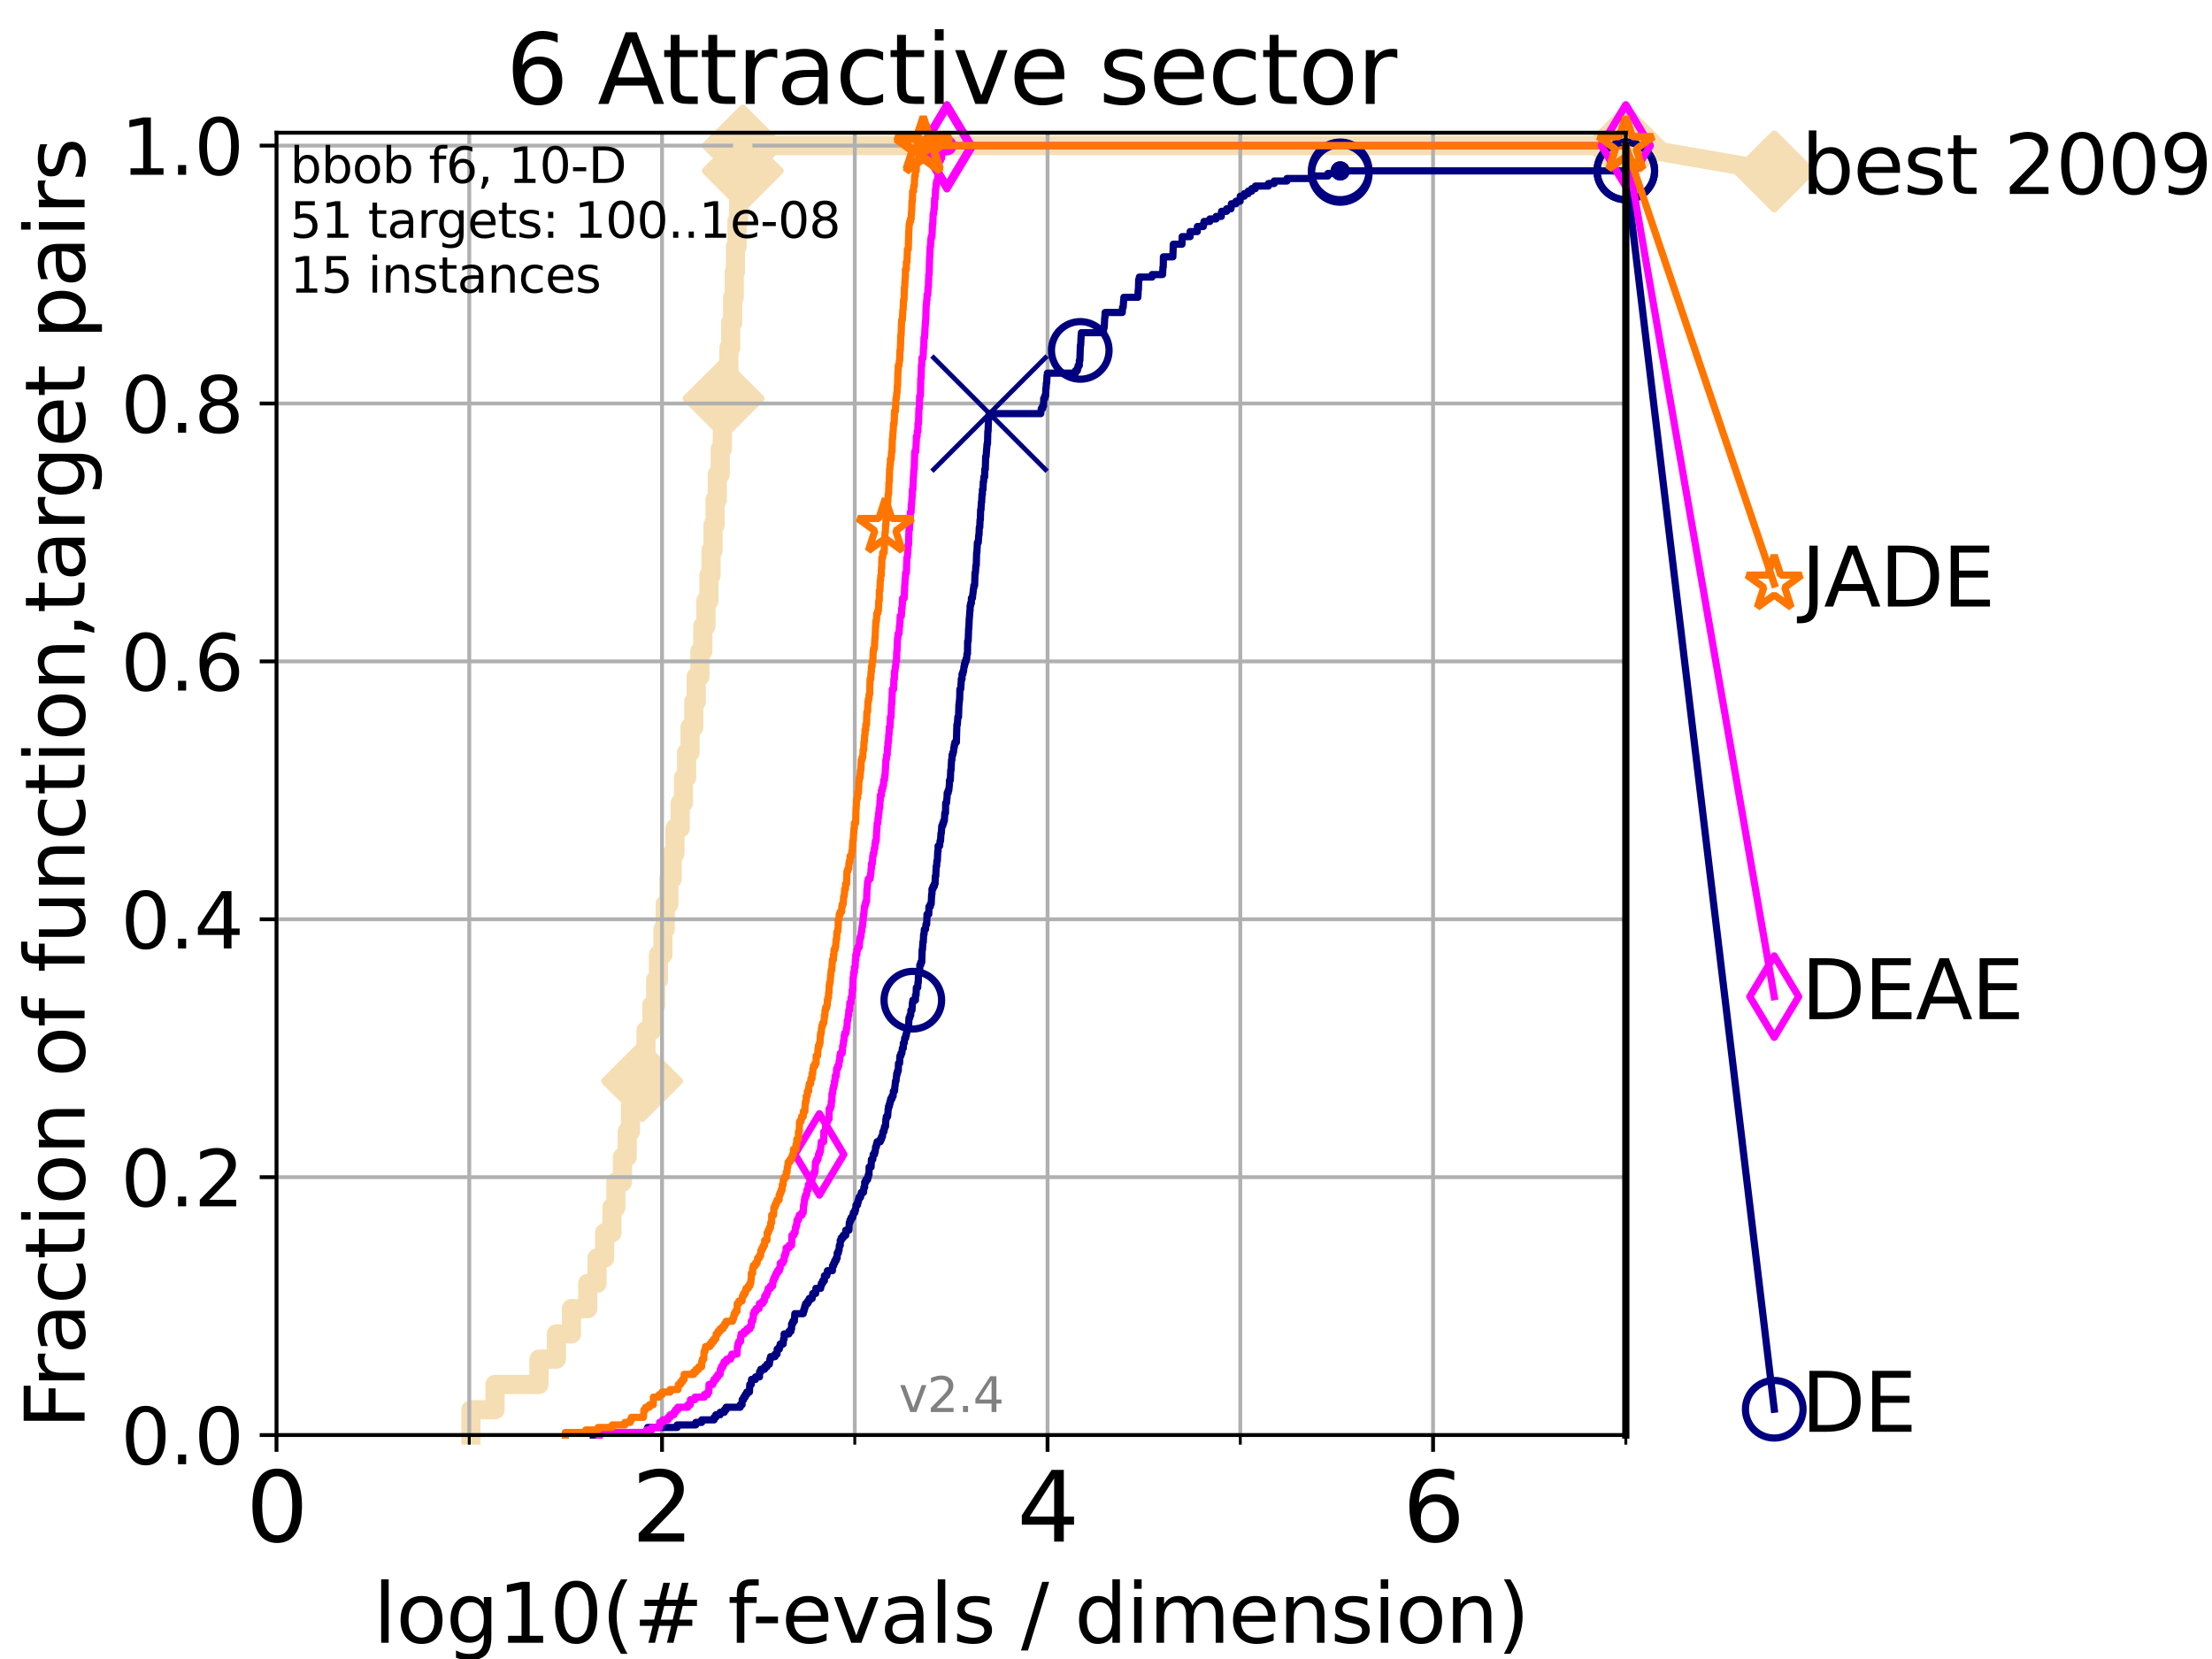 <?xml version="1.0" encoding="utf-8" standalone="no"?>
<!DOCTYPE svg PUBLIC "-//W3C//DTD SVG 1.1//EN"
  "http://www.w3.org/Graphics/SVG/1.1/DTD/svg11.dtd">
<svg height="345.6pt" version="1.1" viewBox="0 0 460.8 345.6" width="460.8pt" xmlns="http://www.w3.org/2000/svg" xmlns:xlink="http://www.w3.org/1999/xlink">
 <defs>
  <style type="text/css">*{stroke-linecap:butt;stroke-linejoin:round;}</style>
 </defs>
 <g id="figure_1">
  <g id="patch_1">
   <path d="M 0 345.6 
L 460.8 345.6 
L 460.8 0 
L 0 0 
z
" style="fill:#ffffff;"/>
  </g>
  <g id="axes_1">
   <g id="patch_2">
    <path d="M 57.6 298.944 
L 338.688 298.944 
L 338.688 27.648 
L 57.6 27.648 
z
" style="fill:#ffffff;"/>
   </g>
   <g id="line2d_1">
    <path d="M 98.101 298.944 
L 98.101 293.677 
L 103.118 293.677 
L 103.118 288.41 
L 112.281 288.41 
L 112.281 283.143 
L 115.897 283.143 
L 115.897 277.877 
L 119.046 277.877 
L 119.046 272.61 
L 122.447 272.61 
L 122.447 267.343 
L 124.369 267.343 
L 124.369 262.076 
L 125.962 262.076 
L 125.962 256.809 
L 127.485 256.809 
L 127.485 251.542 
L 128.291 251.542 
L 128.291 246.275 
L 129.658 246.275 
L 129.658 241.009 
L 130.665 241.009 
L 130.665 235.742 
L 131.338 235.742 
L 131.338 230.475 
L 132.446 230.475 
L 132.446 225.208 
L 133.756 225.208 
L 133.756 219.941 
L 134.577 219.941 
L 134.577 214.674 
L 135.8 214.674 
L 135.8 209.407 
L 136.589 209.407 
L 136.589 204.141 
L 137.163 204.141 
L 137.163 198.874 
L 138.102 198.874 
L 138.102 193.607 
L 138.578 193.607 
L 138.578 188.34 
L 139.334 188.34 
L 139.334 183.073 
L 140.042 183.073 
L 140.042 177.806 
L 140.604 177.806 
L 140.604 172.539 
L 141.69 172.539 
L 141.69 167.272 
L 142.379 167.272 
L 142.379 162.006 
L 143.028 162.006 
L 143.028 156.739 
L 143.754 156.739 
L 143.754 151.472 
L 144.534 151.472 
L 144.534 146.205 
L 145.04 146.205 
L 145.04 140.938 
L 145.799 140.938 
L 145.799 135.671 
L 146.41 135.671 
L 146.41 130.404 
L 147.062 130.404 
L 147.062 125.138 
L 147.69 125.138 
L 147.69 119.871 
L 148.123 119.871 
L 148.123 114.604 
L 148.554 114.604 
L 148.554 109.337 
L 148.975 109.337 
L 148.975 104.07 
L 149.432 104.07 
L 149.432 98.803 
L 150.034 98.803 
L 150.034 93.536 
L 150.472 93.536 
L 150.472 88.27 
L 150.741 88.27 
L 150.741 83.003 
L 151.268 83.003 
L 151.268 77.736 
L 151.842 77.736 
L 151.842 72.469 
L 152.207 72.469 
L 152.207 67.202 
L 152.625 67.202 
L 152.625 61.935 
L 152.959 61.935 
L 152.959 56.668 
L 153.207 56.668 
L 153.207 51.402 
L 153.531 51.402 
L 153.531 46.135 
L 153.862 46.135 
L 153.862 40.868 
L 154.229 40.868 
L 154.229 35.601 
L 154.728 35.601 
L 154.728 30.334 
L 338.688 30.334 
" style="fill:none;stroke:#f5deb3;stroke-linecap:square;stroke-width:4;"/>
   </g>
   <g id="line2d_2">
    <defs>
     <path d="M 0 7.778 
L 7.778 0 
L 0 -7.778 
L -7.778 0 
z
" id="mae93f8b6a5" style="stroke:#f5deb3;stroke-linejoin:miter;stroke-width:1.5;"/>
    </defs>
    <g>
     <use style="fill:#f5deb3;stroke:#f5deb3;stroke-linejoin:miter;stroke-width:1.5;" x="133.756" xlink:href="#mae93f8b6a5" y="225.208"/>
     <use style="fill:#f5deb3;stroke:#f5deb3;stroke-linejoin:miter;stroke-width:1.5;" x="150.741" xlink:href="#mae93f8b6a5" y="83.003"/>
     <use style="fill:#f5deb3;stroke:#f5deb3;stroke-linejoin:miter;stroke-width:1.5;" x="154.728" xlink:href="#mae93f8b6a5" y="35.601"/>
     <use style="fill:#f5deb3;stroke:#f5deb3;stroke-linejoin:miter;stroke-width:1.5;" x="154.728" xlink:href="#mae93f8b6a5" y="30.334"/>
     <use style="fill:#f5deb3;stroke:#f5deb3;stroke-linejoin:miter;stroke-width:1.5;" x="338.688" xlink:href="#mae93f8b6a5" y="30.334"/>
    </g>
   </g>
   <g id="line2d_3">
    <path style="fill:none;stroke:#f5deb3;stroke-linecap:square;stroke-width:4;"/>
    <g/>
   </g>
   <g id="line2d_4">
    <path d="M 338.688 30.334 
L 369.608 35.706 
" style="fill:none;stroke:#f5deb3;stroke-linecap:square;stroke-width:4;"/>
    <g>
     <use style="fill:#f5deb3;stroke:#f5deb3;stroke-linejoin:miter;stroke-width:1.5;" x="338.688" xlink:href="#mae93f8b6a5" y="30.334"/>
     <use style="fill:#f5deb3;stroke:#f5deb3;stroke-linejoin:miter;stroke-width:1.5;" x="369.608" xlink:href="#mae93f8b6a5" y="35.706"/>
    </g>
   </g>
   <g id="matplotlib.axis_1">
    <g id="xtick_1">
     <g id="line2d_5">
      <path clip-path="url(#p4075b249a8)" d="M 57.6 298.944 
L 57.6 27.648 
" style="fill:none;stroke:#b0b0b0;stroke-linecap:square;stroke-width:0.8;"/>
     </g>
     <g id="line2d_6">
      <defs>
       <path d="M 0 0 
L 0 3.5 
" id="m1196582833" style="stroke:#000000;stroke-width:0.8;"/>
      </defs>
      <g>
       <use style="stroke:#000000;stroke-width:0.8;" x="57.6" xlink:href="#m1196582833" y="298.944"/>
      </g>
     </g>
     <g id="text_1">
      <!-- 0 -->
      <g transform="translate(51.237 321.141)scale(0.2 -0.2)">
       <defs>
        <path d="M 2034 4250 
Q 1547 4250 1301 3770 
Q 1056 3291 1056 2328 
Q 1056 1369 1301 889 
Q 1547 409 2034 409 
Q 2525 409 2770 889 
Q 3016 1369 3016 2328 
Q 3016 3291 2770 3770 
Q 2525 4250 2034 4250 
z
M 2034 4750 
Q 2819 4750 3233 4129 
Q 3647 3509 3647 2328 
Q 3647 1150 3233 529 
Q 2819 -91 2034 -91 
Q 1250 -91 836 529 
Q 422 1150 422 2328 
Q 422 3509 836 4129 
Q 1250 4750 2034 4750 
z
" id="DejaVuSans-30" transform="scale(0.016)"/>
       </defs>
       <use xlink:href="#DejaVuSans-30"/>
      </g>
     </g>
    </g>
    <g id="xtick_2">
     <g id="line2d_7">
      <path clip-path="url(#p4075b249a8)" d="M 137.911 298.944 
L 137.911 27.648 
" style="fill:none;stroke:#b0b0b0;stroke-linecap:square;stroke-width:0.8;"/>
     </g>
     <g id="line2d_8">
      <g>
       <use style="stroke:#000000;stroke-width:0.8;" x="137.911" xlink:href="#m1196582833" y="298.944"/>
      </g>
     </g>
     <g id="text_2">
      <!-- 2 -->
      <g transform="translate(131.548 321.141)scale(0.2 -0.2)">
       <defs>
        <path d="M 1228 531 
L 3431 531 
L 3431 0 
L 469 0 
L 469 531 
Q 828 903 1448 1529 
Q 2069 2156 2228 2338 
Q 2531 2678 2651 2914 
Q 2772 3150 2772 3378 
Q 2772 3750 2511 3984 
Q 2250 4219 1831 4219 
Q 1534 4219 1204 4116 
Q 875 4013 500 3803 
L 500 4441 
Q 881 4594 1212 4672 
Q 1544 4750 1819 4750 
Q 2544 4750 2975 4387 
Q 3406 4025 3406 3419 
Q 3406 3131 3298 2873 
Q 3191 2616 2906 2266 
Q 2828 2175 2409 1742 
Q 1991 1309 1228 531 
z
" id="DejaVuSans-32" transform="scale(0.016)"/>
       </defs>
       <use xlink:href="#DejaVuSans-32"/>
      </g>
     </g>
    </g>
    <g id="xtick_3">
     <g id="line2d_9">
      <path clip-path="url(#p4075b249a8)" d="M 218.222 298.944 
L 218.222 27.648 
" style="fill:none;stroke:#b0b0b0;stroke-linecap:square;stroke-width:0.8;"/>
     </g>
     <g id="line2d_10">
      <g>
       <use style="stroke:#000000;stroke-width:0.8;" x="218.222" xlink:href="#m1196582833" y="298.944"/>
      </g>
     </g>
     <g id="text_3">
      <!-- 4 -->
      <g transform="translate(211.859 321.141)scale(0.2 -0.2)">
       <defs>
        <path d="M 2419 4116 
L 825 1625 
L 2419 1625 
L 2419 4116 
z
M 2253 4666 
L 3047 4666 
L 3047 1625 
L 3713 1625 
L 3713 1100 
L 3047 1100 
L 3047 0 
L 2419 0 
L 2419 1100 
L 313 1100 
L 313 1709 
L 2253 4666 
z
" id="DejaVuSans-34" transform="scale(0.016)"/>
       </defs>
       <use xlink:href="#DejaVuSans-34"/>
      </g>
     </g>
    </g>
    <g id="xtick_4">
     <g id="line2d_11">
      <path clip-path="url(#p4075b249a8)" d="M 298.533 298.944 
L 298.533 27.648 
" style="fill:none;stroke:#b0b0b0;stroke-linecap:square;stroke-width:0.8;"/>
     </g>
     <g id="line2d_12">
      <g>
       <use style="stroke:#000000;stroke-width:0.8;" x="298.533" xlink:href="#m1196582833" y="298.944"/>
      </g>
     </g>
     <g id="text_4">
      <!-- 6 -->
      <g transform="translate(292.17 321.141)scale(0.2 -0.2)">
       <defs>
        <path d="M 2113 2584 
Q 1688 2584 1439 2293 
Q 1191 2003 1191 1497 
Q 1191 994 1439 701 
Q 1688 409 2113 409 
Q 2538 409 2786 701 
Q 3034 994 3034 1497 
Q 3034 2003 2786 2293 
Q 2538 2584 2113 2584 
z
M 3366 4563 
L 3366 3988 
Q 3128 4100 2886 4159 
Q 2644 4219 2406 4219 
Q 1781 4219 1451 3797 
Q 1122 3375 1075 2522 
Q 1259 2794 1537 2939 
Q 1816 3084 2150 3084 
Q 2853 3084 3261 2657 
Q 3669 2231 3669 1497 
Q 3669 778 3244 343 
Q 2819 -91 2113 -91 
Q 1303 -91 875 529 
Q 447 1150 447 2328 
Q 447 3434 972 4092 
Q 1497 4750 2381 4750 
Q 2619 4750 2861 4703 
Q 3103 4656 3366 4563 
z
" id="DejaVuSans-36" transform="scale(0.016)"/>
       </defs>
       <use xlink:href="#DejaVuSans-36"/>
      </g>
     </g>
    </g>
    <g id="xtick_5">
     <g id="line2d_13">
      <path clip-path="url(#p4075b249a8)" d="M 97.755 298.944 
L 97.755 27.648 
" style="fill:none;stroke:#b0b0b0;stroke-linecap:square;stroke-width:0.8;"/>
     </g>
     <g id="line2d_14">
      <defs>
       <path d="M 0 0 
L 0 2 
" id="mfb40e5dcd1" style="stroke:#000000;stroke-width:0.6;"/>
      </defs>
      <g>
       <use style="stroke:#000000;stroke-width:0.6;" x="97.755" xlink:href="#mfb40e5dcd1" y="298.944"/>
      </g>
     </g>
    </g>
    <g id="xtick_6">
     <g id="line2d_15">
      <path clip-path="url(#p4075b249a8)" d="M 178.066 298.944 
L 178.066 27.648 
" style="fill:none;stroke:#b0b0b0;stroke-linecap:square;stroke-width:0.8;"/>
     </g>
     <g id="line2d_16">
      <g>
       <use style="stroke:#000000;stroke-width:0.6;" x="178.066" xlink:href="#mfb40e5dcd1" y="298.944"/>
      </g>
     </g>
    </g>
    <g id="xtick_7">
     <g id="line2d_17">
      <path clip-path="url(#p4075b249a8)" d="M 258.377 298.944 
L 258.377 27.648 
" style="fill:none;stroke:#b0b0b0;stroke-linecap:square;stroke-width:0.8;"/>
     </g>
     <g id="line2d_18">
      <g>
       <use style="stroke:#000000;stroke-width:0.6;" x="258.377" xlink:href="#mfb40e5dcd1" y="298.944"/>
      </g>
     </g>
    </g>
    <g id="xtick_8">
     <g id="line2d_19">
      <path clip-path="url(#p4075b249a8)" d="M 338.688 298.944 
L 338.688 27.648 
" style="fill:none;stroke:#b0b0b0;stroke-linecap:square;stroke-width:0.8;"/>
     </g>
     <g id="line2d_20">
      <g>
       <use style="stroke:#000000;stroke-width:0.6;" x="338.688" xlink:href="#mfb40e5dcd1" y="298.944"/>
      </g>
     </g>
    </g>
    <g id="text_5">
     <!-- log10(# f-evals / dimension) -->
     <g transform="translate(77.764 342.218)scale(0.17 -0.17)">
      <defs>
       <path d="M 603 4863 
L 1178 4863 
L 1178 0 
L 603 0 
L 603 4863 
z
" id="DejaVuSans-6c" transform="scale(0.016)"/>
       <path d="M 1959 3097 
Q 1497 3097 1228 2736 
Q 959 2375 959 1747 
Q 959 1119 1226 758 
Q 1494 397 1959 397 
Q 2419 397 2687 759 
Q 2956 1122 2956 1747 
Q 2956 2369 2687 2733 
Q 2419 3097 1959 3097 
z
M 1959 3584 
Q 2709 3584 3137 3096 
Q 3566 2609 3566 1747 
Q 3566 888 3137 398 
Q 2709 -91 1959 -91 
Q 1206 -91 779 398 
Q 353 888 353 1747 
Q 353 2609 779 3096 
Q 1206 3584 1959 3584 
z
" id="DejaVuSans-6f" transform="scale(0.016)"/>
       <path d="M 2906 1791 
Q 2906 2416 2648 2759 
Q 2391 3103 1925 3103 
Q 1463 3103 1205 2759 
Q 947 2416 947 1791 
Q 947 1169 1205 825 
Q 1463 481 1925 481 
Q 2391 481 2648 825 
Q 2906 1169 2906 1791 
z
M 3481 434 
Q 3481 -459 3084 -895 
Q 2688 -1331 1869 -1331 
Q 1566 -1331 1297 -1286 
Q 1028 -1241 775 -1147 
L 775 -588 
Q 1028 -725 1275 -790 
Q 1522 -856 1778 -856 
Q 2344 -856 2625 -561 
Q 2906 -266 2906 331 
L 2906 616 
Q 2728 306 2450 153 
Q 2172 0 1784 0 
Q 1141 0 747 490 
Q 353 981 353 1791 
Q 353 2603 747 3093 
Q 1141 3584 1784 3584 
Q 2172 3584 2450 3431 
Q 2728 3278 2906 2969 
L 2906 3500 
L 3481 3500 
L 3481 434 
z
" id="DejaVuSans-67" transform="scale(0.016)"/>
       <path d="M 794 531 
L 1825 531 
L 1825 4091 
L 703 3866 
L 703 4441 
L 1819 4666 
L 2450 4666 
L 2450 531 
L 3481 531 
L 3481 0 
L 794 0 
L 794 531 
z
" id="DejaVuSans-31" transform="scale(0.016)"/>
       <path d="M 1984 4856 
Q 1566 4138 1362 3434 
Q 1159 2731 1159 2009 
Q 1159 1288 1364 580 
Q 1569 -128 1984 -844 
L 1484 -844 
Q 1016 -109 783 600 
Q 550 1309 550 2009 
Q 550 2706 781 3412 
Q 1013 4119 1484 4856 
L 1984 4856 
z
" id="DejaVuSans-28" transform="scale(0.016)"/>
       <path d="M 3272 2816 
L 2363 2816 
L 2100 1772 
L 3016 1772 
L 3272 2816 
z
M 2803 4594 
L 2478 3297 
L 3391 3297 
L 3719 4594 
L 4219 4594 
L 3897 3297 
L 4872 3297 
L 4872 2816 
L 3775 2816 
L 3519 1772 
L 4513 1772 
L 4513 1294 
L 3397 1294 
L 3072 0 
L 2572 0 
L 2894 1294 
L 1978 1294 
L 1656 0 
L 1153 0 
L 1478 1294 
L 494 1294 
L 494 1772 
L 1594 1772 
L 1856 2816 
L 850 2816 
L 850 3297 
L 1978 3297 
L 2297 4594 
L 2803 4594 
z
" id="DejaVuSans-23" transform="scale(0.016)"/>
       <path id="DejaVuSans-20" transform="scale(0.016)"/>
       <path d="M 2375 4863 
L 2375 4384 
L 1825 4384 
Q 1516 4384 1395 4259 
Q 1275 4134 1275 3809 
L 1275 3500 
L 2222 3500 
L 2222 3053 
L 1275 3053 
L 1275 0 
L 697 0 
L 697 3053 
L 147 3053 
L 147 3500 
L 697 3500 
L 697 3744 
Q 697 4328 969 4595 
Q 1241 4863 1831 4863 
L 2375 4863 
z
" id="DejaVuSans-66" transform="scale(0.016)"/>
       <path d="M 313 2009 
L 1997 2009 
L 1997 1497 
L 313 1497 
L 313 2009 
z
" id="DejaVuSans-2d" transform="scale(0.016)"/>
       <path d="M 3597 1894 
L 3597 1613 
L 953 1613 
Q 991 1019 1311 708 
Q 1631 397 2203 397 
Q 2534 397 2845 478 
Q 3156 559 3463 722 
L 3463 178 
Q 3153 47 2828 -22 
Q 2503 -91 2169 -91 
Q 1331 -91 842 396 
Q 353 884 353 1716 
Q 353 2575 817 3079 
Q 1281 3584 2069 3584 
Q 2775 3584 3186 3129 
Q 3597 2675 3597 1894 
z
M 3022 2063 
Q 3016 2534 2758 2815 
Q 2500 3097 2075 3097 
Q 1594 3097 1305 2825 
Q 1016 2553 972 2059 
L 3022 2063 
z
" id="DejaVuSans-65" transform="scale(0.016)"/>
       <path d="M 191 3500 
L 800 3500 
L 1894 563 
L 2988 3500 
L 3597 3500 
L 2284 0 
L 1503 0 
L 191 3500 
z
" id="DejaVuSans-76" transform="scale(0.016)"/>
       <path d="M 2194 1759 
Q 1497 1759 1228 1600 
Q 959 1441 959 1056 
Q 959 750 1161 570 
Q 1363 391 1709 391 
Q 2188 391 2477 730 
Q 2766 1069 2766 1631 
L 2766 1759 
L 2194 1759 
z
M 3341 1997 
L 3341 0 
L 2766 0 
L 2766 531 
Q 2569 213 2275 61 
Q 1981 -91 1556 -91 
Q 1019 -91 701 211 
Q 384 513 384 1019 
Q 384 1609 779 1909 
Q 1175 2209 1959 2209 
L 2766 2209 
L 2766 2266 
Q 2766 2663 2505 2880 
Q 2244 3097 1772 3097 
Q 1472 3097 1187 3025 
Q 903 2953 641 2809 
L 641 3341 
Q 956 3463 1253 3523 
Q 1550 3584 1831 3584 
Q 2591 3584 2966 3190 
Q 3341 2797 3341 1997 
z
" id="DejaVuSans-61" transform="scale(0.016)"/>
       <path d="M 2834 3397 
L 2834 2853 
Q 2591 2978 2328 3040 
Q 2066 3103 1784 3103 
Q 1356 3103 1142 2972 
Q 928 2841 928 2578 
Q 928 2378 1081 2264 
Q 1234 2150 1697 2047 
L 1894 2003 
Q 2506 1872 2764 1633 
Q 3022 1394 3022 966 
Q 3022 478 2636 193 
Q 2250 -91 1575 -91 
Q 1294 -91 989 -36 
Q 684 19 347 128 
L 347 722 
Q 666 556 975 473 
Q 1284 391 1588 391 
Q 1994 391 2212 530 
Q 2431 669 2431 922 
Q 2431 1156 2273 1281 
Q 2116 1406 1581 1522 
L 1381 1569 
Q 847 1681 609 1914 
Q 372 2147 372 2553 
Q 372 3047 722 3315 
Q 1072 3584 1716 3584 
Q 2034 3584 2315 3537 
Q 2597 3491 2834 3397 
z
" id="DejaVuSans-73" transform="scale(0.016)"/>
       <path d="M 1625 4666 
L 2156 4666 
L 531 -594 
L 0 -594 
L 1625 4666 
z
" id="DejaVuSans-2f" transform="scale(0.016)"/>
       <path d="M 2906 2969 
L 2906 4863 
L 3481 4863 
L 3481 0 
L 2906 0 
L 2906 525 
Q 2725 213 2448 61 
Q 2172 -91 1784 -91 
Q 1150 -91 751 415 
Q 353 922 353 1747 
Q 353 2572 751 3078 
Q 1150 3584 1784 3584 
Q 2172 3584 2448 3432 
Q 2725 3281 2906 2969 
z
M 947 1747 
Q 947 1113 1208 752 
Q 1469 391 1925 391 
Q 2381 391 2643 752 
Q 2906 1113 2906 1747 
Q 2906 2381 2643 2742 
Q 2381 3103 1925 3103 
Q 1469 3103 1208 2742 
Q 947 2381 947 1747 
z
" id="DejaVuSans-64" transform="scale(0.016)"/>
       <path d="M 603 3500 
L 1178 3500 
L 1178 0 
L 603 0 
L 603 3500 
z
M 603 4863 
L 1178 4863 
L 1178 4134 
L 603 4134 
L 603 4863 
z
" id="DejaVuSans-69" transform="scale(0.016)"/>
       <path d="M 3328 2828 
Q 3544 3216 3844 3400 
Q 4144 3584 4550 3584 
Q 5097 3584 5394 3201 
Q 5691 2819 5691 2113 
L 5691 0 
L 5113 0 
L 5113 2094 
Q 5113 2597 4934 2840 
Q 4756 3084 4391 3084 
Q 3944 3084 3684 2787 
Q 3425 2491 3425 1978 
L 3425 0 
L 2847 0 
L 2847 2094 
Q 2847 2600 2669 2842 
Q 2491 3084 2119 3084 
Q 1678 3084 1418 2786 
Q 1159 2488 1159 1978 
L 1159 0 
L 581 0 
L 581 3500 
L 1159 3500 
L 1159 2956 
Q 1356 3278 1631 3431 
Q 1906 3584 2284 3584 
Q 2666 3584 2933 3390 
Q 3200 3197 3328 2828 
z
" id="DejaVuSans-6d" transform="scale(0.016)"/>
       <path d="M 3513 2113 
L 3513 0 
L 2938 0 
L 2938 2094 
Q 2938 2591 2744 2837 
Q 2550 3084 2163 3084 
Q 1697 3084 1428 2787 
Q 1159 2491 1159 1978 
L 1159 0 
L 581 0 
L 581 3500 
L 1159 3500 
L 1159 2956 
Q 1366 3272 1645 3428 
Q 1925 3584 2291 3584 
Q 2894 3584 3203 3211 
Q 3513 2838 3513 2113 
z
" id="DejaVuSans-6e" transform="scale(0.016)"/>
       <path d="M 513 4856 
L 1013 4856 
Q 1481 4119 1714 3412 
Q 1947 2706 1947 2009 
Q 1947 1309 1714 600 
Q 1481 -109 1013 -844 
L 513 -844 
Q 928 -128 1133 580 
Q 1338 1288 1338 2009 
Q 1338 2731 1133 3434 
Q 928 4138 513 4856 
z
" id="DejaVuSans-29" transform="scale(0.016)"/>
      </defs>
      <use xlink:href="#DejaVuSans-6c"/>
      <use x="27.783" xlink:href="#DejaVuSans-6f"/>
      <use x="88.965" xlink:href="#DejaVuSans-67"/>
      <use x="152.441" xlink:href="#DejaVuSans-31"/>
      <use x="216.064" xlink:href="#DejaVuSans-30"/>
      <use x="279.688" xlink:href="#DejaVuSans-28"/>
      <use x="318.701" xlink:href="#DejaVuSans-23"/>
      <use x="402.49" xlink:href="#DejaVuSans-20"/>
      <use x="434.277" xlink:href="#DejaVuSans-66"/>
      <use x="463.982" xlink:href="#DejaVuSans-2d"/>
      <use x="500.066" xlink:href="#DejaVuSans-65"/>
      <use x="561.59" xlink:href="#DejaVuSans-76"/>
      <use x="620.77" xlink:href="#DejaVuSans-61"/>
      <use x="682.049" xlink:href="#DejaVuSans-6c"/>
      <use x="709.832" xlink:href="#DejaVuSans-73"/>
      <use x="761.932" xlink:href="#DejaVuSans-20"/>
      <use x="793.719" xlink:href="#DejaVuSans-2f"/>
      <use x="827.41" xlink:href="#DejaVuSans-20"/>
      <use x="859.197" xlink:href="#DejaVuSans-64"/>
      <use x="922.674" xlink:href="#DejaVuSans-69"/>
      <use x="950.457" xlink:href="#DejaVuSans-6d"/>
      <use x="1047.869" xlink:href="#DejaVuSans-65"/>
      <use x="1109.393" xlink:href="#DejaVuSans-6e"/>
      <use x="1172.771" xlink:href="#DejaVuSans-73"/>
      <use x="1224.871" xlink:href="#DejaVuSans-69"/>
      <use x="1252.654" xlink:href="#DejaVuSans-6f"/>
      <use x="1313.836" xlink:href="#DejaVuSans-6e"/>
      <use x="1377.215" xlink:href="#DejaVuSans-29"/>
     </g>
    </g>
   </g>
   <g id="matplotlib.axis_2">
    <g id="ytick_1">
     <g id="line2d_21">
      <path clip-path="url(#p4075b249a8)" d="M 57.6 298.944 
L 338.688 298.944 
" style="fill:none;stroke:#b0b0b0;stroke-linecap:square;stroke-width:0.8;"/>
     </g>
     <g id="line2d_22">
      <defs>
       <path d="M 0 0 
L -3.5 0 
" id="m6a32a2d495" style="stroke:#000000;stroke-width:0.8;"/>
      </defs>
      <g>
       <use style="stroke:#000000;stroke-width:0.8;" x="57.6" xlink:href="#m6a32a2d495" y="298.944"/>
      </g>
     </g>
     <g id="text_6">
      <!-- 0.0 -->
      <g transform="translate(25.155 305.023)scale(0.16 -0.16)">
       <defs>
        <path d="M 684 794 
L 1344 794 
L 1344 0 
L 684 0 
L 684 794 
z
" id="DejaVuSans-2e" transform="scale(0.016)"/>
       </defs>
       <use xlink:href="#DejaVuSans-30"/>
       <use x="63.623" xlink:href="#DejaVuSans-2e"/>
       <use x="95.41" xlink:href="#DejaVuSans-30"/>
      </g>
     </g>
    </g>
    <g id="ytick_2">
     <g id="line2d_23">
      <path clip-path="url(#p4075b249a8)" d="M 57.6 245.222 
L 338.688 245.222 
" style="fill:none;stroke:#b0b0b0;stroke-linecap:square;stroke-width:0.8;"/>
     </g>
     <g id="line2d_24">
      <g>
       <use style="stroke:#000000;stroke-width:0.8;" x="57.6" xlink:href="#m6a32a2d495" y="245.222"/>
      </g>
     </g>
     <g id="text_7">
      <!-- 0.2 -->
      <g transform="translate(25.155 251.301)scale(0.16 -0.16)">
       <use xlink:href="#DejaVuSans-30"/>
       <use x="63.623" xlink:href="#DejaVuSans-2e"/>
       <use x="95.41" xlink:href="#DejaVuSans-32"/>
      </g>
     </g>
    </g>
    <g id="ytick_3">
     <g id="line2d_25">
      <path clip-path="url(#p4075b249a8)" d="M 57.6 191.5 
L 338.688 191.5 
" style="fill:none;stroke:#b0b0b0;stroke-linecap:square;stroke-width:0.8;"/>
     </g>
     <g id="line2d_26">
      <g>
       <use style="stroke:#000000;stroke-width:0.8;" x="57.6" xlink:href="#m6a32a2d495" y="191.5"/>
      </g>
     </g>
     <g id="text_8">
      <!-- 0.4 -->
      <g transform="translate(25.155 197.579)scale(0.16 -0.16)">
       <use xlink:href="#DejaVuSans-30"/>
       <use x="63.623" xlink:href="#DejaVuSans-2e"/>
       <use x="95.41" xlink:href="#DejaVuSans-34"/>
      </g>
     </g>
    </g>
    <g id="ytick_4">
     <g id="line2d_27">
      <path clip-path="url(#p4075b249a8)" d="M 57.6 137.778 
L 338.688 137.778 
" style="fill:none;stroke:#b0b0b0;stroke-linecap:square;stroke-width:0.8;"/>
     </g>
     <g id="line2d_28">
      <g>
       <use style="stroke:#000000;stroke-width:0.8;" x="57.6" xlink:href="#m6a32a2d495" y="137.778"/>
      </g>
     </g>
     <g id="text_9">
      <!-- 0.6 -->
      <g transform="translate(25.155 143.857)scale(0.16 -0.16)">
       <use xlink:href="#DejaVuSans-30"/>
       <use x="63.623" xlink:href="#DejaVuSans-2e"/>
       <use x="95.41" xlink:href="#DejaVuSans-36"/>
      </g>
     </g>
    </g>
    <g id="ytick_5">
     <g id="line2d_29">
      <path clip-path="url(#p4075b249a8)" d="M 57.6 84.056 
L 338.688 84.056 
" style="fill:none;stroke:#b0b0b0;stroke-linecap:square;stroke-width:0.8;"/>
     </g>
     <g id="line2d_30">
      <g>
       <use style="stroke:#000000;stroke-width:0.8;" x="57.6" xlink:href="#m6a32a2d495" y="84.056"/>
      </g>
     </g>
     <g id="text_10">
      <!-- 0.8 -->
      <g transform="translate(25.155 90.135)scale(0.16 -0.16)">
       <defs>
        <path d="M 2034 2216 
Q 1584 2216 1326 1975 
Q 1069 1734 1069 1313 
Q 1069 891 1326 650 
Q 1584 409 2034 409 
Q 2484 409 2743 651 
Q 3003 894 3003 1313 
Q 3003 1734 2745 1975 
Q 2488 2216 2034 2216 
z
M 1403 2484 
Q 997 2584 770 2862 
Q 544 3141 544 3541 
Q 544 4100 942 4425 
Q 1341 4750 2034 4750 
Q 2731 4750 3128 4425 
Q 3525 4100 3525 3541 
Q 3525 3141 3298 2862 
Q 3072 2584 2669 2484 
Q 3125 2378 3379 2068 
Q 3634 1759 3634 1313 
Q 3634 634 3220 271 
Q 2806 -91 2034 -91 
Q 1263 -91 848 271 
Q 434 634 434 1313 
Q 434 1759 690 2068 
Q 947 2378 1403 2484 
z
M 1172 3481 
Q 1172 3119 1398 2916 
Q 1625 2713 2034 2713 
Q 2441 2713 2670 2916 
Q 2900 3119 2900 3481 
Q 2900 3844 2670 4047 
Q 2441 4250 2034 4250 
Q 1625 4250 1398 4047 
Q 1172 3844 1172 3481 
z
" id="DejaVuSans-38" transform="scale(0.016)"/>
       </defs>
       <use xlink:href="#DejaVuSans-30"/>
       <use x="63.623" xlink:href="#DejaVuSans-2e"/>
       <use x="95.41" xlink:href="#DejaVuSans-38"/>
      </g>
     </g>
    </g>
    <g id="ytick_6">
     <g id="line2d_31">
      <path clip-path="url(#p4075b249a8)" d="M 57.6 30.334 
L 338.688 30.334 
" style="fill:none;stroke:#b0b0b0;stroke-linecap:square;stroke-width:0.8;"/>
     </g>
     <g id="line2d_32">
      <g>
       <use style="stroke:#000000;stroke-width:0.8;" x="57.6" xlink:href="#m6a32a2d495" y="30.334"/>
      </g>
     </g>
     <g id="text_11">
      <!-- 1.0 -->
      <g transform="translate(25.155 36.413)scale(0.16 -0.16)">
       <use xlink:href="#DejaVuSans-31"/>
       <use x="63.623" xlink:href="#DejaVuSans-2e"/>
       <use x="95.41" xlink:href="#DejaVuSans-30"/>
      </g>
     </g>
    </g>
    <g id="text_12">
     <!-- Fraction of function,target pairs -->
     <g transform="translate(17.62 297.681)rotate(-90)scale(0.17 -0.17)">
      <defs>
       <path d="M 628 4666 
L 3309 4666 
L 3309 4134 
L 1259 4134 
L 1259 2759 
L 3109 2759 
L 3109 2228 
L 1259 2228 
L 1259 0 
L 628 0 
L 628 4666 
z
" id="DejaVuSans-46" transform="scale(0.016)"/>
       <path d="M 2631 2963 
Q 2534 3019 2420 3045 
Q 2306 3072 2169 3072 
Q 1681 3072 1420 2755 
Q 1159 2438 1159 1844 
L 1159 0 
L 581 0 
L 581 3500 
L 1159 3500 
L 1159 2956 
Q 1341 3275 1631 3429 
Q 1922 3584 2338 3584 
Q 2397 3584 2469 3576 
Q 2541 3569 2628 3553 
L 2631 2963 
z
" id="DejaVuSans-72" transform="scale(0.016)"/>
       <path d="M 3122 3366 
L 3122 2828 
Q 2878 2963 2633 3030 
Q 2388 3097 2138 3097 
Q 1578 3097 1268 2742 
Q 959 2388 959 1747 
Q 959 1106 1268 751 
Q 1578 397 2138 397 
Q 2388 397 2633 464 
Q 2878 531 3122 666 
L 3122 134 
Q 2881 22 2623 -34 
Q 2366 -91 2075 -91 
Q 1284 -91 818 406 
Q 353 903 353 1747 
Q 353 2603 823 3093 
Q 1294 3584 2113 3584 
Q 2378 3584 2631 3529 
Q 2884 3475 3122 3366 
z
" id="DejaVuSans-63" transform="scale(0.016)"/>
       <path d="M 1172 4494 
L 1172 3500 
L 2356 3500 
L 2356 3053 
L 1172 3053 
L 1172 1153 
Q 1172 725 1289 603 
Q 1406 481 1766 481 
L 2356 481 
L 2356 0 
L 1766 0 
Q 1100 0 847 248 
Q 594 497 594 1153 
L 594 3053 
L 172 3053 
L 172 3500 
L 594 3500 
L 594 4494 
L 1172 4494 
z
" id="DejaVuSans-74" transform="scale(0.016)"/>
       <path d="M 544 1381 
L 544 3500 
L 1119 3500 
L 1119 1403 
Q 1119 906 1312 657 
Q 1506 409 1894 409 
Q 2359 409 2629 706 
Q 2900 1003 2900 1516 
L 2900 3500 
L 3475 3500 
L 3475 0 
L 2900 0 
L 2900 538 
Q 2691 219 2414 64 
Q 2138 -91 1772 -91 
Q 1169 -91 856 284 
Q 544 659 544 1381 
z
M 1991 3584 
L 1991 3584 
z
" id="DejaVuSans-75" transform="scale(0.016)"/>
       <path d="M 750 794 
L 1409 794 
L 1409 256 
L 897 -744 
L 494 -744 
L 750 256 
L 750 794 
z
" id="DejaVuSans-2c" transform="scale(0.016)"/>
       <path d="M 1159 525 
L 1159 -1331 
L 581 -1331 
L 581 3500 
L 1159 3500 
L 1159 2969 
Q 1341 3281 1617 3432 
Q 1894 3584 2278 3584 
Q 2916 3584 3314 3078 
Q 3713 2572 3713 1747 
Q 3713 922 3314 415 
Q 2916 -91 2278 -91 
Q 1894 -91 1617 61 
Q 1341 213 1159 525 
z
M 3116 1747 
Q 3116 2381 2855 2742 
Q 2594 3103 2138 3103 
Q 1681 3103 1420 2742 
Q 1159 2381 1159 1747 
Q 1159 1113 1420 752 
Q 1681 391 2138 391 
Q 2594 391 2855 752 
Q 3116 1113 3116 1747 
z
" id="DejaVuSans-70" transform="scale(0.016)"/>
      </defs>
      <use xlink:href="#DejaVuSans-46"/>
      <use x="50.27" xlink:href="#DejaVuSans-72"/>
      <use x="91.383" xlink:href="#DejaVuSans-61"/>
      <use x="152.662" xlink:href="#DejaVuSans-63"/>
      <use x="207.643" xlink:href="#DejaVuSans-74"/>
      <use x="246.852" xlink:href="#DejaVuSans-69"/>
      <use x="274.635" xlink:href="#DejaVuSans-6f"/>
      <use x="335.816" xlink:href="#DejaVuSans-6e"/>
      <use x="399.195" xlink:href="#DejaVuSans-20"/>
      <use x="430.982" xlink:href="#DejaVuSans-6f"/>
      <use x="492.164" xlink:href="#DejaVuSans-66"/>
      <use x="527.369" xlink:href="#DejaVuSans-20"/>
      <use x="559.156" xlink:href="#DejaVuSans-66"/>
      <use x="594.361" xlink:href="#DejaVuSans-75"/>
      <use x="657.74" xlink:href="#DejaVuSans-6e"/>
      <use x="721.119" xlink:href="#DejaVuSans-63"/>
      <use x="776.1" xlink:href="#DejaVuSans-74"/>
      <use x="815.309" xlink:href="#DejaVuSans-69"/>
      <use x="843.092" xlink:href="#DejaVuSans-6f"/>
      <use x="904.273" xlink:href="#DejaVuSans-6e"/>
      <use x="967.652" xlink:href="#DejaVuSans-2c"/>
      <use x="999.439" xlink:href="#DejaVuSans-74"/>
      <use x="1038.648" xlink:href="#DejaVuSans-61"/>
      <use x="1099.928" xlink:href="#DejaVuSans-72"/>
      <use x="1139.291" xlink:href="#DejaVuSans-67"/>
      <use x="1202.768" xlink:href="#DejaVuSans-65"/>
      <use x="1264.291" xlink:href="#DejaVuSans-74"/>
      <use x="1303.5" xlink:href="#DejaVuSans-20"/>
      <use x="1335.287" xlink:href="#DejaVuSans-70"/>
      <use x="1398.764" xlink:href="#DejaVuSans-61"/>
      <use x="1460.043" xlink:href="#DejaVuSans-69"/>
      <use x="1487.826" xlink:href="#DejaVuSans-72"/>
      <use x="1528.939" xlink:href="#DejaVuSans-73"/>
     </g>
    </g>
   </g>
   <g id="line2d_33">
    <defs>
     <path d="M 0 1.5 
C 0.398 1.5 0.779 1.342 1.061 1.061 
C 1.342 0.779 1.5 0.398 1.5 0 
C 1.5 -0.398 1.342 -0.779 1.061 -1.061 
C 0.779 -1.342 0.398 -1.5 0 -1.5 
C -0.398 -1.5 -0.779 -1.342 -1.061 -1.061 
C -1.342 -0.779 -1.5 -0.398 -1.5 0 
C -1.5 0.398 -1.342 0.779 -1.061 1.061 
C -0.779 1.342 -0.398 1.5 0 1.5 
z
" id="m77ec3ac23c" style="stroke:#f5deb3;"/>
    </defs>
    <g>
     <use style="fill:#f5deb3;stroke:#f5deb3;" x="154.728" xlink:href="#m77ec3ac23c" y="30.334"/>
     <use style="fill:#f5deb3;stroke:#f5deb3;" x="154.728" xlink:href="#m77ec3ac23c" y="30.334"/>
    </g>
   </g>
   <g id="line2d_34">
    <defs>
     <path d="M 0 1.5 
C 0.398 1.5 0.779 1.342 1.061 1.061 
C 1.342 0.779 1.5 0.398 1.5 0 
C 1.5 -0.398 1.342 -0.779 1.061 -1.061 
C 0.779 -1.342 0.398 -1.5 0 -1.5 
C -0.398 -1.5 -0.779 -1.342 -1.061 -1.061 
C -1.342 -0.779 -1.5 -0.398 -1.5 0 
C -1.5 0.398 -1.342 0.779 -1.061 1.061 
C -0.779 1.342 -0.398 1.5 0 1.5 
z
" id="mcf7da83485" style="stroke:#000080;"/>
    </defs>
    <g>
     <use style="fill:#000080;stroke:#000080;" x="279.194" xlink:href="#mcf7da83485" y="35.601"/>
     <use style="fill:#000080;stroke:#000080;" x="279.194" xlink:href="#mcf7da83485" y="35.601"/>
    </g>
   </g>
   <g id="line2d_35">
    <path d="M 123.594 298.944 
L 123.594 298.417 
L 134.912 298.417 
L 134.912 297.364 
L 141.076 297.364 
L 141.076 296.837 
L 144.935 296.837 
L 144.935 296.311 
L 146.173 296.311 
L 146.173 295.784 
L 148.752 295.784 
L 148.752 295.257 
L 149.114 295.257 
L 149.114 294.731 
L 150.016 294.731 
L 150.016 294.204 
L 150.891 294.204 
L 150.891 293.677 
L 151.268 293.677 
L 151.268 293.15 
L 154.208 293.15 
L 154.208 292.624 
L 154.588 292.624 
L 154.614 291.57 
L 154.92 291.57 
L 154.92 291.044 
L 155.239 291.044 
L 155.239 290.517 
L 155.565 290.517 
L 155.565 289.99 
L 156.12 289.99 
L 156.194 288.41 
L 156.515 288.41 
L 156.557 287.357 
L 157.387 287.357 
L 157.387 286.83 
L 158.217 286.83 
L 158.228 285.777 
L 158.487 285.777 
L 158.487 285.25 
L 159.273 285.25 
L 159.273 284.723 
L 159.763 284.723 
L 159.763 284.197 
L 160.269 284.197 
L 160.38 283.143 
L 160.523 283.143 
L 160.523 282.617 
L 161.456 282.617 
L 161.456 282.09 
L 161.872 282.09 
L 161.898 281.037 
L 162.355 281.037 
L 162.355 280.51 
L 162.53 280.51 
L 162.53 279.983 
L 163.148 279.983 
L 163.218 278.93 
L 163.352 278.93 
L 163.352 277.877 
L 164.337 277.877 
L 164.337 277.35 
L 164.758 277.35 
L 164.758 276.823 
L 164.903 276.823 
L 164.903 275.77 
L 165.157 275.77 
L 165.157 275.243 
L 165.476 275.243 
L 165.58 273.663 
L 167.327 273.663 
L 167.327 273.136 
L 167.5 273.136 
L 167.5 272.61 
L 167.653 272.61 
L 167.653 272.083 
L 167.83 272.083 
L 167.83 271.556 
L 168.266 271.556 
L 168.266 271.03 
L 168.582 271.03 
L 168.582 270.503 
L 169.19 270.503 
L 169.19 269.976 
L 169.308 269.976 
L 169.308 269.45 
L 169.923 269.45 
L 169.964 268.396 
L 170.954 268.396 
L 170.954 267.87 
L 171.098 267.87 
L 171.098 267.343 
L 171.366 267.343 
L 171.366 266.816 
L 171.736 266.816 
L 171.736 265.763 
L 172.24 265.763 
L 172.24 265.236 
L 172.374 265.236 
L 172.374 264.709 
L 173.408 264.709 
L 173.433 263.656 
L 173.673 263.656 
L 173.673 263.129 
L 173.891 263.129 
L 173.891 262.603 
L 174.186 262.603 
L 174.186 262.076 
L 174.396 262.076 
L 174.398 261.023 
L 174.652 261.023 
L 174.652 260.496 
L 174.785 260.496 
L 174.846 259.443 
L 175.04 259.443 
L 175.04 258.389 
L 175.248 258.389 
L 175.248 257.862 
L 175.656 257.862 
L 175.656 257.336 
L 176.182 257.336 
L 176.182 256.282 
L 176.848 256.282 
L 176.922 254.702 
L 177.063 254.702 
L 177.063 254.176 
L 177.305 254.176 
L 177.305 253.649 
L 177.634 253.649 
L 177.634 253.122 
L 177.764 253.122 
L 177.764 252.596 
L 178.094 252.596 
L 178.094 252.069 
L 178.242 252.069 
L 178.328 251.016 
L 178.634 251.016 
L 178.634 250.489 
L 178.774 250.489 
L 178.774 249.962 
L 178.922 249.962 
L 178.922 249.436 
L 179.262 249.436 
L 179.262 248.909 
L 179.431 248.909 
L 179.431 248.382 
L 179.888 248.382 
L 179.966 247.329 
L 180.122 247.329 
L 180.122 246.275 
L 180.367 246.275 
L 180.367 245.749 
L 180.731 245.749 
L 180.731 245.222 
L 180.882 245.222 
L 180.882 244.695 
L 181.029 244.695 
L 181.051 243.115 
L 181.465 243.115 
L 181.537 241.535 
L 181.819 241.535 
L 181.896 240.482 
L 182.182 240.482 
L 182.182 239.955 
L 182.329 239.955 
L 182.405 238.902 
L 182.579 238.902 
L 182.579 238.375 
L 182.71 238.375 
L 182.71 237.848 
L 183.375 237.848 
L 183.375 237.322 
L 183.635 237.322 
L 183.635 236.795 
L 183.833 236.795 
L 183.918 235.742 
L 184.14 235.742 
L 184.14 235.215 
L 184.26 235.215 
L 184.26 234.688 
L 184.464 234.688 
L 184.547 233.108 
L 184.641 233.108 
L 184.641 232.582 
L 184.915 232.582 
L 185.024 231.001 
L 185.093 231.001 
L 185.093 230.475 
L 185.273 230.475 
L 185.273 229.948 
L 185.404 229.948 
L 185.404 229.421 
L 185.544 229.421 
L 185.544 228.895 
L 185.822 228.895 
L 185.822 228.368 
L 186.045 228.368 
L 186.103 227.315 
L 186.336 227.315 
L 186.429 226.261 
L 186.45 226.261 
L 186.55 225.208 
L 186.653 225.208 
L 186.755 224.155 
L 186.802 224.155 
L 186.802 223.628 
L 186.959 223.628 
L 186.959 223.101 
L 187.123 223.101 
L 187.167 221.521 
L 187.396 221.521 
L 187.474 219.941 
L 187.683 219.941 
L 187.683 219.414 
L 187.876 219.414 
L 187.975 218.361 
L 188.172 218.361 
L 188.175 217.308 
L 188.366 217.308 
L 188.468 216.254 
L 188.657 216.254 
L 188.657 215.728 
L 188.797 215.728 
L 188.797 215.201 
L 188.912 215.201 
L 188.965 214.148 
L 189.261 214.148 
L 189.359 212.041 
L 189.536 212.041 
L 189.536 211.514 
L 189.714 211.514 
L 189.758 210.461 
L 189.986 210.461 
L 190.068 208.881 
L 190.157 208.881 
L 190.157 208.354 
L 190.7 208.354 
L 190.715 207.301 
L 190.839 207.301 
L 190.888 205.721 
L 191.176 205.721 
L 191.227 204.667 
L 191.297 204.667 
L 191.321 203.087 
L 191.418 203.087 
L 191.515 202.034 
L 191.592 202.034 
L 191.622 200.98 
L 191.817 200.98 
L 191.817 200.454 
L 192.017 200.454 
L 192.098 197.82 
L 192.17 197.82 
L 192.252 196.24 
L 192.337 196.24 
L 192.406 194.66 
L 192.49 194.66 
L 192.557 193.607 
L 192.792 193.607 
L 192.893 192.553 
L 193.041 192.553 
L 193.117 190.447 
L 193.479 190.447 
L 193.517 188.867 
L 193.801 188.867 
L 193.801 188.34 
L 193.979 188.34 
L 194.086 186.233 
L 194.151 186.233 
L 194.151 185.18 
L 194.364 185.18 
L 194.364 184.653 
L 194.633 184.653 
L 194.633 184.126 
L 194.797 184.126 
L 194.835 182.546 
L 194.932 182.546 
L 195.032 180.44 
L 195.129 180.44 
L 195.161 179.386 
L 195.261 179.386 
L 195.358 177.28 
L 195.424 177.28 
L 195.424 176.226 
L 195.74 176.226 
L 195.835 175.173 
L 195.929 175.173 
L 196.024 173.593 
L 196.087 173.593 
L 196.196 172.013 
L 196.392 172.013 
L 196.392 171.486 
L 196.578 171.486 
L 196.578 170.959 
L 196.729 170.959 
L 196.817 169.379 
L 196.962 169.379 
L 197.002 167.272 
L 197.169 167.272 
L 197.265 166.219 
L 197.286 166.219 
L 197.319 165.166 
L 197.522 165.166 
L 197.522 164.639 
L 197.653 164.639 
L 197.755 163.586 
L 197.771 163.586 
L 197.801 162.532 
L 197.966 162.532 
L 198.054 160.426 
L 198.121 160.426 
L 198.221 158.319 
L 198.3 158.319 
L 198.334 157.265 
L 198.489 157.265 
L 198.489 156.739 
L 198.628 156.739 
L 198.711 155.685 
L 198.789 155.685 
L 198.789 155.159 
L 198.914 155.159 
L 198.914 154.632 
L 199.23 154.632 
L 199.339 150.945 
L 199.435 150.945 
L 199.537 149.365 
L 199.678 149.365 
L 199.764 146.732 
L 199.791 146.732 
L 199.892 145.678 
L 199.915 145.678 
L 199.964 143.572 
L 200.125 143.572 
L 200.236 141.992 
L 200.246 141.992 
L 200.246 141.465 
L 200.405 141.465 
L 200.407 140.411 
L 200.59 140.411 
L 200.59 139.885 
L 200.72 139.885 
L 200.813 138.831 
L 200.907 138.831 
L 200.907 138.305 
L 201.05 138.305 
L 201.05 137.778 
L 201.24 137.778 
L 201.24 137.251 
L 201.376 137.251 
L 201.446 136.198 
L 201.543 136.198 
L 201.578 133.565 
L 201.689 133.565 
L 201.781 130.931 
L 201.824 130.931 
L 201.913 128.824 
L 201.936 128.824 
L 202.045 127.244 
L 202.082 127.244 
L 202.089 126.191 
L 202.2 126.191 
L 202.2 125.664 
L 202.354 125.664 
L 202.357 124.611 
L 202.567 124.611 
L 202.677 123.558 
L 202.698 123.558 
L 202.802 122.504 
L 202.868 122.504 
L 202.868 121.977 
L 203.034 121.977 
L 203.116 119.344 
L 203.197 119.344 
L 203.302 117.764 
L 203.375 117.764 
L 203.446 115.131 
L 203.505 115.131 
L 203.605 113.024 
L 203.785 113.024 
L 203.896 111.444 
L 203.946 111.444 
L 204.004 109.864 
L 204.102 109.864 
L 204.161 108.284 
L 204.226 108.284 
L 204.281 106.177 
L 204.357 106.177 
L 204.438 104.597 
L 204.492 104.597 
L 204.566 103.017 
L 204.643 103.017 
L 204.661 101.963 
L 204.777 101.963 
L 204.834 100.383 
L 204.906 100.383 
L 204.962 99.33 
L 205.129 99.33 
L 205.151 97.75 
L 205.258 97.75 
L 205.331 95.116 
L 205.423 95.116 
L 205.533 93.536 
L 205.549 93.536 
L 205.621 92.483 
L 205.712 92.483 
L 205.786 89.85 
L 205.835 89.85 
L 205.924 87.216 
L 206.029 87.216 
L 206.055 86.163 
L 216.815 86.163 
L 216.92 85.109 
L 217.189 85.109 
L 217.189 84.583 
L 217.392 84.583 
L 217.419 83.003 
L 217.646 83.003 
L 217.646 82.476 
L 217.809 82.476 
L 217.87 80.896 
L 217.924 80.896 
L 217.967 79.843 
L 218.038 79.843 
L 218.11 78.263 
L 218.183 78.263 
L 218.183 77.736 
L 224.046 77.736 
L 224.046 77.209 
L 224.436 77.209 
L 224.436 76.682 
L 224.593 76.682 
L 224.593 76.156 
L 224.84 76.156 
L 224.84 75.102 
L 224.955 75.102 
L 225.059 71.942 
L 225.124 71.942 
L 225.223 69.836 
L 225.267 69.836 
L 225.267 69.309 
L 229.865 69.309 
L 229.901 68.255 
L 230.024 68.255 
L 230.135 66.149 
L 230.183 66.149 
L 230.218 65.095 
L 233.785 65.095 
L 233.846 64.042 
L 233.973 64.042 
L 234.083 62.462 
L 234.128 62.462 
L 234.128 61.935 
L 237.035 61.935 
L 237.117 60.355 
L 237.156 60.355 
L 237.21 58.248 
L 237.343 58.248 
L 237.343 57.722 
L 239.997 57.722 
L 239.997 57.195 
L 242.177 57.195 
L 242.27 55.615 
L 242.324 55.615 
L 242.361 53.508 
L 244.325 53.508 
L 244.419 50.875 
L 246.23 50.875 
L 246.267 49.295 
L 247.924 49.295 
L 247.924 48.241 
L 249.419 48.241 
L 249.444 47.188 
L 250.671 47.188 
L 250.671 46.661 
L 250.819 46.661 
L 250.819 46.135 
L 252.031 46.135 
L 252.031 45.608 
L 253.34 45.608 
L 253.34 45.081 
L 254.422 45.081 
L 254.467 44.028 
L 255.519 44.028 
L 255.519 43.501 
L 256.442 43.501 
L 256.523 42.448 
L 257.467 42.448 
L 257.467 41.921 
L 258.338 41.921 
L 258.362 40.868 
L 259.214 40.868 
L 259.214 40.341 
L 260.026 40.341 
L 260.026 39.814 
L 260.765 39.814 
L 260.765 39.288 
L 261.514 39.288 
L 261.514 38.761 
L 264.224 38.761 
L 264.224 38.234 
L 265.438 38.234 
L 265.438 37.708 
L 268.098 37.708 
L 268.098 37.181 
L 273.265 37.181 
L 273.265 36.654 
L 276.636 36.654 
L 276.636 36.128 
L 279.194 36.128 
L 279.194 35.601 
L 338.688 35.601 
L 338.688 35.601 
" style="fill:none;stroke:#000080;stroke-linecap:square;stroke-width:1.5;"/>
   </g>
   <g id="line2d_36">
    <defs>
     <path d="M 0 6 
C 1.591 6 3.117 5.368 4.243 4.243 
C 5.368 3.117 6 1.591 6 0 
C 6 -1.591 5.368 -3.117 4.243 -4.243 
C 3.117 -5.368 1.591 -6 0 -6 
C -1.591 -6 -3.117 -5.368 -4.243 -4.243 
C -5.368 -3.117 -6 -1.591 -6 0 
C -6 1.591 -5.368 3.117 -4.243 4.243 
C -3.117 5.368 -1.591 6 0 6 
z
" id="md599d438dc" style="stroke:#000080;stroke-width:1.5;"/>
    </defs>
    <g>
     <use style="fill-opacity:0;stroke:#000080;stroke-width:1.5;" x="190.157" xlink:href="#md599d438dc" y="208.354"/>
     <use style="fill-opacity:0;stroke:#000080;stroke-width:1.5;" x="225.038" xlink:href="#md599d438dc" y="72.996"/>
     <use style="fill-opacity:0;stroke:#000080;stroke-width:1.5;" x="279.194" xlink:href="#md599d438dc" y="36.128"/>
     <use style="fill-opacity:0;stroke:#000080;stroke-width:1.5;" x="279.194" xlink:href="#md599d438dc" y="35.601"/>
     <use style="fill-opacity:0;stroke:#000080;stroke-width:1.5;" x="338.688" xlink:href="#md599d438dc" y="35.601"/>
    </g>
   </g>
   <g id="line2d_37">
    <path style="fill:none;stroke:#000080;stroke-linecap:square;stroke-width:1.5;"/>
    <g/>
   </g>
   <g id="line2d_38">
    <path clip-path="url(#p4075b249a8)" d="M 206.134 86.163 
" style="fill:none;stroke:#000080;stroke-linecap:square;stroke-width:1.5;"/>
    <defs>
     <path d="M -12 12 
L 12 -12 
M -12 -12 
L 12 12 
" id="ma97955a82f" style="stroke:#000080;"/>
    </defs>
    <g clip-path="url(#p4075b249a8)">
     <use style="fill:#000080;stroke:#000080;" x="206.134" xlink:href="#ma97955a82f" y="86.163"/>
    </g>
   </g>
   <g id="line2d_39">
    <defs>
     <path d="M 0 1.5 
C 0.398 1.5 0.779 1.342 1.061 1.061 
C 1.342 0.779 1.5 0.398 1.5 0 
C 1.5 -0.398 1.342 -0.779 1.061 -1.061 
C 0.779 -1.342 0.398 -1.5 0 -1.5 
C -0.398 -1.5 -0.779 -1.342 -1.061 -1.061 
C -1.342 -0.779 -1.5 -0.398 -1.5 0 
C -1.5 0.398 -1.342 0.779 -1.061 1.061 
C -0.779 1.342 -0.398 1.5 0 1.5 
z
" id="m317a74c688" style="stroke:#ff00ff;"/>
    </defs>
    <g>
     <use style="fill:#ff00ff;stroke:#ff00ff;" x="197.26" xlink:href="#m317a74c688" y="30.334"/>
     <use style="fill:#ff00ff;stroke:#ff00ff;" x="197.26" xlink:href="#m317a74c688" y="30.334"/>
    </g>
   </g>
   <g id="line2d_40">
    <path d="M 124.855 298.944 
L 124.855 298.417 
L 134.661 298.417 
L 134.661 297.891 
L 135.761 297.891 
L 135.761 297.364 
L 137.416 297.364 
L 137.416 296.311 
L 138.067 296.311 
L 138.067 295.784 
L 139.156 295.784 
L 139.156 295.257 
L 139.605 295.257 
L 139.605 294.731 
L 140.379 294.731 
L 140.379 294.204 
L 140.723 294.204 
L 140.723 293.677 
L 141.206 293.677 
L 141.206 293.15 
L 143.286 293.15 
L 143.286 292.624 
L 143.804 292.624 
L 143.841 291.57 
L 144.783 291.57 
L 144.783 291.044 
L 146.718 291.044 
L 146.718 290.517 
L 147.409 290.517 
L 147.409 289.99 
L 147.67 289.99 
L 147.7 288.41 
L 148.497 288.41 
L 148.497 287.884 
L 148.743 287.884 
L 148.743 287.357 
L 149.187 287.357 
L 149.187 286.83 
L 149.566 286.83 
L 149.566 286.304 
L 150.016 286.304 
L 150.068 285.25 
L 150.267 285.25 
L 150.267 284.723 
L 150.607 284.723 
L 150.607 284.197 
L 150.858 284.197 
L 150.858 283.67 
L 151.381 283.67 
L 151.381 283.143 
L 152.184 283.143 
L 152.184 282.617 
L 152.459 282.617 
L 152.459 282.09 
L 153.545 282.09 
L 153.616 280.51 
L 153.708 280.51 
L 153.708 279.983 
L 153.904 279.983 
L 153.904 279.457 
L 154.27 279.457 
L 154.297 278.403 
L 154.385 278.403 
L 154.385 277.877 
L 154.998 277.877 
L 154.998 277.35 
L 155.597 277.35 
L 155.597 276.823 
L 156.23 276.823 
L 156.23 276.296 
L 156.497 276.296 
L 156.503 275.243 
L 156.794 275.243 
L 156.794 274.716 
L 156.918 274.716 
L 156.918 273.663 
L 157.139 273.663 
L 157.139 273.136 
L 157.512 273.136 
L 157.512 272.61 
L 158.113 272.61 
L 158.201 271.556 
L 158.869 271.556 
L 158.869 271.03 
L 159.222 271.03 
L 159.309 269.976 
L 159.653 269.976 
L 159.653 269.45 
L 159.892 269.45 
L 159.892 268.923 
L 160.04 268.923 
L 160.04 268.396 
L 160.5 268.396 
L 160.5 267.87 
L 160.975 267.87 
L 160.998 266.816 
L 161.197 266.816 
L 161.197 266.289 
L 161.443 266.289 
L 161.443 265.763 
L 161.672 265.763 
L 161.672 265.236 
L 161.96 265.236 
L 161.96 264.709 
L 162.359 264.709 
L 162.359 264.183 
L 162.526 264.183 
L 162.547 263.129 
L 163.087 263.129 
L 163.087 262.603 
L 163.352 262.603 
L 163.38 261.549 
L 163.59 261.549 
L 163.59 261.023 
L 163.769 261.023 
L 163.769 259.969 
L 164.372 259.969 
L 164.372 259.443 
L 164.903 259.443 
L 164.973 257.336 
L 165.371 257.336 
L 165.371 256.809 
L 165.64 256.809 
L 165.686 255.756 
L 165.842 255.756 
L 165.842 255.229 
L 165.989 255.229 
L 166.031 254.176 
L 166.327 254.176 
L 166.327 253.649 
L 166.497 253.649 
L 166.497 253.122 
L 167.067 253.122 
L 167.067 252.596 
L 167.324 252.596 
L 167.401 251.016 
L 167.491 251.016 
L 167.58 249.962 
L 167.647 249.962 
L 167.647 249.436 
L 167.827 249.436 
L 167.827 248.909 
L 168.035 248.909 
L 168.119 247.855 
L 168.334 247.855 
L 168.394 246.802 
L 168.719 246.802 
L 168.719 246.275 
L 168.894 246.275 
L 168.894 245.749 
L 169.181 245.749 
L 169.265 244.695 
L 169.591 244.695 
L 169.591 244.169 
L 169.783 244.169 
L 169.881 242.062 
L 170.122 242.062 
L 170.122 241.535 
L 170.403 241.535 
L 170.5 240.482 
L 170.695 240.482 
L 170.695 239.955 
L 170.87 239.955 
L 170.975 238.902 
L 170.991 238.902 
L 171.087 237.848 
L 171.598 237.848 
L 171.613 235.742 
L 171.955 235.742 
L 171.983 234.688 
L 172.106 234.688 
L 172.106 234.162 
L 172.235 234.162 
L 172.235 233.635 
L 172.441 233.635 
L 172.441 233.108 
L 172.704 233.108 
L 172.718 231.001 
L 172.984 231.001 
L 172.984 230.475 
L 173.172 230.475 
L 173.174 229.421 
L 173.289 229.421 
L 173.31 227.841 
L 173.442 227.841 
L 173.508 226.788 
L 173.632 226.788 
L 173.632 226.261 
L 173.76 226.261 
L 173.847 225.208 
L 173.958 225.208 
L 173.98 224.155 
L 174.214 224.155 
L 174.292 222.575 
L 174.505 222.575 
L 174.505 222.048 
L 174.718 222.048 
L 174.819 220.994 
L 174.924 220.994 
L 174.967 219.941 
L 175.063 219.941 
L 175.063 219.414 
L 175.446 219.414 
L 175.551 217.834 
L 175.64 217.834 
L 175.726 216.781 
L 175.813 216.781 
L 175.861 215.728 
L 175.981 215.728 
L 175.981 215.201 
L 176.244 215.201 
L 176.337 214.148 
L 176.437 214.148 
L 176.511 212.567 
L 176.633 212.567 
L 176.72 211.514 
L 176.804 211.514 
L 176.825 210.461 
L 176.989 210.461 
L 177.034 208.881 
L 177.271 208.881 
L 177.291 207.827 
L 177.447 207.827 
L 177.537 206.247 
L 177.628 206.247 
L 177.719 203.614 
L 177.78 203.614 
L 177.827 202.56 
L 177.984 202.56 
L 177.988 201.507 
L 178.15 201.507 
L 178.197 199.927 
L 178.262 199.927 
L 178.276 198.874 
L 178.504 198.874 
L 178.526 197.82 
L 178.688 197.82 
L 178.688 197.294 
L 179.005 197.294 
L 179.089 195.714 
L 179.191 195.714 
L 179.191 195.187 
L 179.355 195.187 
L 179.41 194.133 
L 179.495 194.133 
L 179.577 193.08 
L 179.665 193.08 
L 179.751 192.027 
L 179.782 192.027 
L 179.893 190.447 
L 179.966 190.447 
L 180.066 188.867 
L 180.202 188.867 
L 180.202 188.34 
L 180.361 188.34 
L 180.361 187.813 
L 180.517 187.813 
L 180.605 185.18 
L 180.646 185.18 
L 180.751 183.6 
L 180.88 183.6 
L 180.88 183.073 
L 181.273 183.073 
L 181.359 182.02 
L 181.412 182.02 
L 181.473 180.966 
L 181.541 180.966 
L 181.541 179.913 
L 181.725 179.913 
L 181.809 178.333 
L 181.889 178.333 
L 181.889 177.806 
L 182.038 177.806 
L 182.123 176.753 
L 182.239 176.753 
L 182.283 175.699 
L 182.373 175.699 
L 182.373 175.173 
L 182.526 175.173 
L 182.63 173.066 
L 182.643 173.066 
L 182.739 171.486 
L 182.86 171.486 
L 182.909 170.433 
L 182.975 170.433 
L 183.042 169.379 
L 183.109 169.379 
L 183.155 168.326 
L 183.255 168.326 
L 183.33 166.746 
L 183.379 166.746 
L 183.391 165.692 
L 183.622 165.692 
L 183.626 164.639 
L 183.785 164.639 
L 183.785 164.112 
L 183.938 164.112 
L 183.938 163.586 
L 184.062 163.586 
L 184.089 162.532 
L 184.246 162.532 
L 184.306 161.479 
L 184.374 161.479 
L 184.467 159.899 
L 184.488 159.899 
L 184.547 158.319 
L 184.626 158.319 
L 184.711 157.265 
L 184.826 157.265 
L 184.877 155.685 
L 184.967 155.685 
L 184.973 154.632 
L 185.081 154.632 
L 185.142 153.052 
L 185.199 153.052 
L 185.258 151.472 
L 185.4 151.472 
L 185.494 149.365 
L 185.621 149.365 
L 185.711 146.732 
L 185.77 146.732 
L 185.878 144.098 
L 185.888 144.098 
L 185.888 143.572 
L 186.155 143.572 
L 186.21 141.465 
L 186.319 141.465 
L 186.334 139.885 
L 186.432 139.885 
L 186.527 138.831 
L 186.579 138.831 
L 186.641 137.778 
L 186.748 137.778 
L 186.811 135.671 
L 186.863 135.671 
L 186.965 133.038 
L 187.012 133.038 
L 187.095 131.985 
L 187.293 131.985 
L 187.374 130.404 
L 187.432 130.404 
L 187.531 128.298 
L 187.778 128.298 
L 187.834 126.718 
L 187.927 126.718 
L 188.035 124.611 
L 188.368 124.611 
L 188.466 121.977 
L 188.492 121.977 
L 188.567 120.397 
L 188.611 120.397 
L 188.646 119.344 
L 188.817 119.344 
L 188.918 116.184 
L 189.004 116.184 
L 189.085 115.131 
L 189.129 115.131 
L 189.171 113.55 
L 189.262 113.55 
L 189.363 110.39 
L 189.446 110.39 
L 189.537 108.81 
L 189.583 108.81 
L 189.647 106.704 
L 189.789 106.704 
L 189.853 105.124 
L 189.902 105.124 
L 189.989 103.543 
L 190.024 103.543 
L 190.071 101.963 
L 190.168 101.963 
L 190.272 99.33 
L 190.297 99.33 
L 190.379 97.75 
L 190.446 97.75 
L 190.555 94.063 
L 190.77 94.063 
L 190.881 91.956 
L 190.892 91.956 
L 190.897 90.903 
L 191.052 90.903 
L 191.079 89.85 
L 191.216 89.85 
L 191.23 88.27 
L 191.339 88.27 
L 191.422 85.109 
L 191.504 85.109 
L 191.587 82.476 
L 191.738 82.476 
L 191.817 78.789 
L 191.881 78.789 
L 191.943 76.156 
L 192.014 76.156 
L 192.058 74.576 
L 192.292 74.576 
L 192.38 72.469 
L 192.442 72.469 
L 192.484 70.362 
L 192.6 70.362 
L 192.708 68.255 
L 192.713 68.255 
L 192.823 66.675 
L 192.849 66.675 
L 192.947 63.515 
L 192.97 63.515 
L 193.055 62.462 
L 193.115 62.462 
L 193.117 61.409 
L 193.262 61.409 
L 193.335 59.829 
L 193.395 59.829 
L 193.481 57.195 
L 193.551 57.195 
L 193.661 53.508 
L 193.69 53.508 
L 193.767 51.402 
L 193.832 51.402 
L 193.907 49.821 
L 193.993 49.821 
L 193.993 49.295 
L 194.151 49.295 
L 194.257 46.661 
L 194.327 46.661 
L 194.392 44.555 
L 194.497 44.555 
L 194.564 43.501 
L 194.633 43.501 
L 194.697 41.395 
L 194.807 41.395 
L 194.899 39.288 
L 194.972 39.288 
L 195.03 38.234 
L 195.124 38.234 
L 195.124 37.708 
L 195.358 37.708 
L 195.454 35.074 
L 195.477 35.074 
L 195.585 33.494 
L 195.907 33.494 
L 195.907 32.968 
L 196.15 32.968 
L 196.213 31.914 
L 196.271 31.914 
L 196.271 31.387 
L 197.027 31.387 
L 197.027 30.861 
L 197.26 30.861 
L 197.26 30.334 
L 338.688 30.334 
L 338.688 30.334 
" style="fill:none;stroke:#ff00ff;stroke-linecap:square;stroke-width:1.5;"/>
   </g>
   <g id="line2d_41">
    <defs>
     <path d="M 0 8.485 
L 5.091 0 
L 0 -8.485 
L -5.091 0 
z
" id="m2bf6e00d6e" style="stroke:#ff00ff;stroke-linejoin:miter;stroke-width:1.5;"/>
    </defs>
    <g>
     <use style="fill-opacity:0;stroke:#ff00ff;stroke-linejoin:miter;stroke-width:1.5;" x="170.695" xlink:href="#m2bf6e00d6e" y="240.482"/>
     <use style="fill-opacity:0;stroke:#ff00ff;stroke-linejoin:miter;stroke-width:1.5;" x="197.26" xlink:href="#m2bf6e00d6e" y="30.861"/>
     <use style="fill-opacity:0;stroke:#ff00ff;stroke-linejoin:miter;stroke-width:1.5;" x="197.26" xlink:href="#m2bf6e00d6e" y="30.334"/>
     <use style="fill-opacity:0;stroke:#ff00ff;stroke-linejoin:miter;stroke-width:1.5;" x="197.26" xlink:href="#m2bf6e00d6e" y="30.334"/>
     <use style="fill-opacity:0;stroke:#ff00ff;stroke-linejoin:miter;stroke-width:1.5;" x="338.688" xlink:href="#m2bf6e00d6e" y="30.334"/>
    </g>
   </g>
   <g id="line2d_42">
    <path style="fill:none;stroke:#ff00ff;stroke-linecap:square;stroke-width:1.5;"/>
    <g/>
   </g>
   <g id="line2d_43">
    <defs>
     <path d="M 0 1.5 
C 0.398 1.5 0.779 1.342 1.061 1.061 
C 1.342 0.779 1.5 0.398 1.5 0 
C 1.5 -0.398 1.342 -0.779 1.061 -1.061 
C 0.779 -1.342 0.398 -1.5 0 -1.5 
C -0.398 -1.5 -0.779 -1.342 -1.061 -1.061 
C -1.342 -0.779 -1.5 -0.398 -1.5 0 
C -1.5 0.398 -1.342 0.779 -1.061 1.061 
C -0.779 1.342 -0.398 1.5 0 1.5 
z
" id="m4bc98bb983" style="stroke:#ff7500;"/>
    </defs>
    <g>
     <use style="fill:#ff7500;stroke:#ff7500;" x="192.326" xlink:href="#m4bc98bb983" y="30.334"/>
     <use style="fill:#ff7500;stroke:#ff7500;" x="192.326" xlink:href="#m4bc98bb983" y="30.334"/>
    </g>
   </g>
   <g id="line2d_44">
    <path d="M 117.765 298.944 
L 117.765 298.417 
L 122.018 298.417 
L 122.018 297.891 
L 124.595 297.891 
L 124.595 297.364 
L 127.548 297.364 
L 127.548 296.837 
L 130.182 296.837 
L 130.182 296.311 
L 131.287 296.311 
L 131.287 295.784 
L 131.541 295.784 
L 131.541 295.257 
L 134.041 295.257 
L 134.15 293.677 
L 134.492 293.677 
L 134.492 293.15 
L 135.281 293.15 
L 135.281 292.624 
L 136.093 292.624 
L 136.112 291.044 
L 137.326 291.044 
L 137.326 290.517 
L 137.928 290.517 
L 137.928 289.99 
L 139.589 289.99 
L 139.589 289.464 
L 141.235 289.464 
L 141.321 288.41 
L 141.76 288.41 
L 141.76 287.884 
L 142.175 287.884 
L 142.175 287.357 
L 142.513 287.357 
L 142.513 286.304 
L 144.511 286.304 
L 144.511 285.777 
L 145.017 285.777 
L 145.017 285.25 
L 145.554 285.25 
L 145.554 284.723 
L 146.162 284.723 
L 146.173 283.67 
L 146.313 283.67 
L 146.313 283.143 
L 146.602 283.143 
L 146.676 281.563 
L 146.854 281.563 
L 146.854 281.037 
L 146.979 281.037 
L 146.979 280.51 
L 147.868 280.51 
L 147.868 279.983 
L 148.277 279.983 
L 148.277 279.457 
L 148.696 279.457 
L 148.696 278.93 
L 149.114 278.93 
L 149.196 277.877 
L 149.575 277.877 
L 149.575 277.35 
L 150.008 277.35 
L 150.008 276.823 
L 150.582 276.823 
L 150.582 276.296 
L 150.949 276.296 
L 150.949 275.77 
L 151.276 275.77 
L 151.276 275.243 
L 152.595 275.243 
L 152.595 274.716 
L 152.819 274.716 
L 152.819 274.19 
L 152.937 274.19 
L 152.937 273.663 
L 153.2 273.663 
L 153.2 273.136 
L 153.545 273.136 
L 153.581 271.556 
L 153.932 271.556 
L 153.932 271.03 
L 154.581 271.03 
L 154.668 269.976 
L 154.92 269.976 
L 154.92 269.45 
L 155.252 269.45 
L 155.252 268.923 
L 155.406 268.923 
L 155.406 268.396 
L 155.873 268.396 
L 155.873 267.87 
L 156.212 267.87 
L 156.212 267.343 
L 156.388 267.343 
L 156.485 266.289 
L 156.515 266.289 
L 156.515 265.236 
L 156.783 265.236 
L 156.789 264.183 
L 156.918 264.183 
L 156.918 263.656 
L 157.364 263.656 
L 157.364 263.129 
L 157.726 263.129 
L 157.832 262.076 
L 158.201 262.076 
L 158.201 261.549 
L 158.476 261.549 
L 158.493 260.496 
L 158.737 260.496 
L 158.737 259.969 
L 159.01 259.969 
L 159.01 259.443 
L 159.263 259.443 
L 159.283 258.389 
L 159.773 258.389 
L 159.808 256.809 
L 160.055 256.809 
L 160.055 256.282 
L 160.269 256.282 
L 160.269 255.756 
L 160.514 255.756 
L 160.547 254.702 
L 160.751 254.702 
L 160.76 253.122 
L 161.156 253.122 
L 161.211 251.542 
L 161.429 251.542 
L 161.429 251.016 
L 161.659 251.016 
L 161.659 250.489 
L 161.872 250.489 
L 161.872 249.962 
L 162.308 249.962 
L 162.308 248.909 
L 162.522 248.909 
L 162.522 248.382 
L 162.733 248.382 
L 162.733 247.855 
L 162.95 247.855 
L 162.958 246.802 
L 163.148 246.802 
L 163.173 245.749 
L 163.36 245.749 
L 163.36 245.222 
L 163.769 245.222 
L 163.8 244.169 
L 163.954 244.169 
L 164.013 243.115 
L 164.102 243.115 
L 164.191 242.062 
L 164.573 242.062 
L 164.573 241.535 
L 164.903 241.535 
L 164.903 241.009 
L 165.102 241.009 
L 165.102 240.482 
L 165.285 240.482 
L 165.285 239.428 
L 165.814 239.428 
L 165.824 238.375 
L 165.989 238.375 
L 165.999 237.322 
L 166.33 237.322 
L 166.337 235.742 
L 166.49 235.742 
L 166.551 233.635 
L 166.862 233.635 
L 166.862 233.108 
L 166.998 233.108 
L 166.998 232.582 
L 167.34 232.582 
L 167.349 231.528 
L 167.675 231.528 
L 167.723 229.948 
L 167.801 229.948 
L 167.801 229.421 
L 167.958 229.421 
L 167.958 228.368 
L 168.159 228.368 
L 168.187 227.315 
L 168.458 227.315 
L 168.5 226.261 
L 168.573 226.261 
L 168.573 225.735 
L 168.88 225.735 
L 168.933 224.681 
L 169.161 224.681 
L 169.164 223.628 
L 169.308 223.628 
L 169.352 222.575 
L 169.458 222.575 
L 169.458 222.048 
L 169.763 222.048 
L 169.763 221.521 
L 170.011 221.521 
L 170.02 219.941 
L 170.319 219.941 
L 170.427 218.361 
L 170.492 218.361 
L 170.492 217.834 
L 170.69 217.834 
L 170.69 217.308 
L 170.825 217.308 
L 170.886 215.728 
L 170.954 215.728 
L 170.954 215.201 
L 171.085 215.201 
L 171.15 214.148 
L 171.214 214.148 
L 171.214 213.621 
L 171.397 213.621 
L 171.397 213.094 
L 171.615 213.094 
L 171.724 212.041 
L 171.731 212.041 
L 171.731 211.514 
L 171.851 211.514 
L 171.866 210.461 
L 171.973 210.461 
L 171.973 209.934 
L 172.226 209.934 
L 172.226 209.407 
L 172.342 209.407 
L 172.345 208.354 
L 172.468 208.354 
L 172.468 207.827 
L 172.58 207.827 
L 172.623 206.774 
L 172.699 206.774 
L 172.74 205.194 
L 172.822 205.194 
L 172.822 204.667 
L 172.935 204.667 
L 173.042 203.087 
L 173.066 203.087 
L 173.17 202.034 
L 173.287 202.034 
L 173.397 199.927 
L 173.623 199.927 
L 173.623 198.874 
L 173.738 198.874 
L 173.742 197.82 
L 173.966 197.82 
L 173.966 197.294 
L 174.079 197.294 
L 174.179 195.714 
L 174.292 195.714 
L 174.34 194.133 
L 174.501 194.133 
L 174.608 193.08 
L 174.614 193.08 
L 174.627 191.5 
L 174.819 191.5 
L 174.819 190.447 
L 175.028 190.447 
L 175.028 189.92 
L 175.343 189.92 
L 175.367 188.867 
L 175.456 188.867 
L 175.456 188.34 
L 175.648 188.34 
L 175.74 186.76 
L 175.845 186.76 
L 175.942 185.706 
L 175.959 185.706 
L 175.959 185.18 
L 176.134 185.18 
L 176.14 184.126 
L 176.358 184.126 
L 176.437 181.493 
L 176.616 181.493 
L 176.616 180.966 
L 176.804 180.966 
L 176.833 179.913 
L 176.917 179.913 
L 176.917 179.386 
L 177.082 179.386 
L 177.093 178.333 
L 177.391 178.333 
L 177.456 177.28 
L 177.537 177.28 
L 177.644 175.173 
L 177.726 175.173 
L 177.822 173.593 
L 177.842 173.593 
L 177.902 172.539 
L 177.981 172.539 
L 177.981 171.486 
L 178.242 171.486 
L 178.328 168.326 
L 178.367 168.326 
L 178.424 166.746 
L 178.504 166.746 
L 178.504 166.219 
L 178.668 166.219 
L 178.67 165.166 
L 178.842 165.166 
L 178.937 162.532 
L 179.012 162.532 
L 179.012 162.006 
L 179.173 162.006 
L 179.258 160.426 
L 179.345 160.426 
L 179.41 158.319 
L 179.577 158.319 
L 179.577 157.792 
L 179.733 157.792 
L 179.812 156.212 
L 179.927 156.212 
L 179.974 154.632 
L 180.046 154.632 
L 180.14 153.052 
L 180.201 153.052 
L 180.207 151.999 
L 180.359 151.999 
L 180.361 150.945 
L 180.505 150.945 
L 180.59 148.312 
L 180.731 148.312 
L 180.809 146.205 
L 180.882 146.205 
L 180.882 145.678 
L 181.028 145.678 
L 181.05 144.625 
L 181.174 144.625 
L 181.25 141.465 
L 181.392 141.465 
L 181.465 139.885 
L 181.536 139.885 
L 181.536 138.831 
L 181.682 138.831 
L 181.695 137.778 
L 181.829 137.778 
L 181.896 135.671 
L 181.97 135.671 
L 181.97 135.145 
L 182.146 135.145 
L 182.257 133.038 
L 182.295 133.038 
L 182.399 130.404 
L 182.441 130.404 
L 182.458 129.351 
L 182.583 129.351 
L 182.65 127.771 
L 182.85 127.771 
L 182.85 127.244 
L 182.983 127.244 
L 183.07 125.138 
L 183.173 125.138 
L 183.181 123.031 
L 183.301 123.031 
L 183.372 120.924 
L 183.432 120.924 
L 183.495 119.871 
L 183.572 119.871 
L 183.625 118.291 
L 183.684 118.291 
L 183.708 116.184 
L 183.879 116.184 
L 183.882 115.131 
L 184.183 115.131 
L 184.265 113.024 
L 184.305 113.024 
L 184.366 110.917 
L 184.428 110.917 
L 184.488 109.337 
L 184.555 109.337 
L 184.573 108.284 
L 184.671 108.284 
L 184.733 106.704 
L 184.816 106.704 
L 184.904 104.597 
L 184.939 104.597 
L 185.022 103.017 
L 185.097 103.017 
L 185.198 100.383 
L 185.254 100.383 
L 185.327 97.75 
L 185.371 97.75 
L 185.428 96.697 
L 185.489 96.697 
L 185.492 95.643 
L 185.655 95.643 
L 185.728 94.063 
L 185.826 94.063 
L 185.889 91.43 
L 185.939 91.43 
L 186.046 89.85 
L 186.066 89.85 
L 186.133 88.27 
L 186.264 88.27 
L 186.351 85.636 
L 186.536 85.636 
L 186.642 83.003 
L 186.727 83.003 
L 186.802 81.949 
L 186.853 81.949 
L 186.928 80.369 
L 186.968 80.369 
L 187.065 77.209 
L 187.115 77.209 
L 187.121 76.156 
L 187.268 76.156 
L 187.372 75.102 
L 187.423 75.102 
L 187.474 72.996 
L 187.552 72.996 
L 187.656 69.836 
L 187.715 69.836 
L 187.805 67.202 
L 187.827 67.202 
L 187.827 66.675 
L 187.975 66.675 
L 188.076 64.569 
L 188.135 64.569 
L 188.221 62.462 
L 188.331 62.462 
L 188.414 59.829 
L 188.463 59.829 
L 188.565 57.722 
L 188.606 57.722 
L 188.608 56.142 
L 188.799 56.142 
L 188.825 54.562 
L 188.949 54.562 
L 189.032 51.928 
L 189.207 51.928 
L 189.309 48.241 
L 189.328 48.241 
L 189.401 46.661 
L 189.503 46.661 
L 189.503 46.135 
L 189.673 46.135 
L 189.673 45.608 
L 189.806 45.608 
L 189.886 44.028 
L 189.926 44.028 
L 189.98 41.921 
L 190.071 41.921 
L 190.12 39.814 
L 190.301 39.814 
L 190.333 38.761 
L 190.458 38.761 
L 190.544 36.654 
L 190.679 36.654 
L 190.683 35.601 
L 190.863 35.601 
L 190.924 33.494 
L 191.304 33.494 
L 191.387 32.441 
L 191.458 32.441 
L 191.458 31.914 
L 191.819 31.914 
L 191.819 31.387 
L 192.053 31.387 
L 192.053 30.861 
L 192.326 30.861 
L 192.326 30.334 
L 338.688 30.334 
L 338.688 30.334 
" style="fill:none;stroke:#ff7500;stroke-linecap:square;stroke-width:1.5;"/>
   </g>
   <g id="line2d_45">
    <defs>
     <path d="M 0 -6 
L -1.347 -1.854 
L -5.706 -1.854 
L -2.18 0.708 
L -3.527 4.854 
L -0 2.292 
L 3.527 4.854 
L 2.18 0.708 
L 5.706 -1.854 
L 1.347 -1.854 
z
" id="mbdaf6081dd" style="stroke:#ff7500;stroke-linejoin:bevel;stroke-width:1.5;"/>
    </defs>
    <g>
     <use style="fill-opacity:0;stroke:#ff7500;stroke-linejoin:bevel;stroke-width:1.5;" x="184.428" xlink:href="#mbdaf6081dd" y="109.864"/>
     <use style="fill-opacity:0;stroke:#ff7500;stroke-linejoin:bevel;stroke-width:1.5;" x="192.326" xlink:href="#mbdaf6081dd" y="30.861"/>
     <use style="fill-opacity:0;stroke:#ff7500;stroke-linejoin:bevel;stroke-width:1.5;" x="192.326" xlink:href="#mbdaf6081dd" y="30.334"/>
     <use style="fill-opacity:0;stroke:#ff7500;stroke-linejoin:bevel;stroke-width:1.5;" x="192.326" xlink:href="#mbdaf6081dd" y="30.334"/>
     <use style="fill-opacity:0;stroke:#ff7500;stroke-linejoin:bevel;stroke-width:1.5;" x="338.688" xlink:href="#mbdaf6081dd" y="30.334"/>
    </g>
   </g>
   <g id="line2d_46">
    <path style="fill:none;stroke:#ff7500;stroke-linecap:square;stroke-width:1.5;"/>
    <g/>
   </g>
   <g id="line2d_47">
    <path d="M 338.688 35.601 
L 369.608 293.572 
" style="fill:none;stroke:#000080;stroke-linecap:square;stroke-width:1.5;"/>
    <g>
     <use style="fill-opacity:0;stroke:#000080;stroke-width:1.5;" x="338.688" xlink:href="#md599d438dc" y="35.601"/>
     <use style="fill-opacity:0;stroke:#000080;stroke-width:1.5;" x="369.608" xlink:href="#md599d438dc" y="293.572"/>
    </g>
   </g>
   <g id="line2d_48">
    <path d="M 338.688 30.334 
L 369.608 207.617 
" style="fill:none;stroke:#ff00ff;stroke-linecap:square;stroke-width:1.5;"/>
    <g>
     <use style="fill-opacity:0;stroke:#ff00ff;stroke-linejoin:miter;stroke-width:1.5;" x="338.688" xlink:href="#m2bf6e00d6e" y="30.334"/>
     <use style="fill-opacity:0;stroke:#ff00ff;stroke-linejoin:miter;stroke-width:1.5;" x="369.608" xlink:href="#m2bf6e00d6e" y="207.617"/>
    </g>
   </g>
   <g id="line2d_49">
    <path d="M 338.688 30.334 
L 369.608 121.661 
" style="fill:none;stroke:#ff7500;stroke-linecap:square;stroke-width:1.5;"/>
    <g>
     <use style="fill-opacity:0;stroke:#ff7500;stroke-linejoin:bevel;stroke-width:1.5;" x="338.688" xlink:href="#mbdaf6081dd" y="30.334"/>
     <use style="fill-opacity:0;stroke:#ff7500;stroke-linejoin:bevel;stroke-width:1.5;" x="369.608" xlink:href="#mbdaf6081dd" y="121.661"/>
    </g>
   </g>
   <g id="line2d_50">
    <path d="M 338.688 298.944 
L 338.688 30.334 
" style="fill:none;stroke:#000000;stroke-linecap:square;stroke-width:1.5;"/>
   </g>
   <g id="patch_3">
    <path d="M 57.6 298.944 
L 57.6 27.648 
" style="fill:none;stroke:#000000;stroke-linecap:square;stroke-linejoin:miter;stroke-width:0.8;"/>
   </g>
   <g id="patch_4">
    <path d="M 338.688 298.944 
L 338.688 27.648 
" style="fill:none;stroke:#000000;stroke-linecap:square;stroke-linejoin:miter;stroke-width:0.8;"/>
   </g>
   <g id="patch_5">
    <path d="M 57.6 298.944 
L 338.688 298.944 
" style="fill:none;stroke:#000000;stroke-linecap:square;stroke-linejoin:miter;stroke-width:0.8;"/>
   </g>
   <g id="patch_6">
    <path d="M 57.6 27.648 
L 338.688 27.648 
" style="fill:none;stroke:#000000;stroke-linecap:square;stroke-linejoin:miter;stroke-width:0.8;"/>
   </g>
   <g id="text_13">
    <!-- DE -->
    <g transform="translate(375.229 298.263)scale(0.17 -0.17)">
     <defs>
      <path d="M 1259 4147 
L 1259 519 
L 2022 519 
Q 2988 519 3436 956 
Q 3884 1394 3884 2338 
Q 3884 3275 3436 3711 
Q 2988 4147 2022 4147 
L 1259 4147 
z
M 628 4666 
L 1925 4666 
Q 3281 4666 3915 4102 
Q 4550 3538 4550 2338 
Q 4550 1131 3912 565 
Q 3275 0 1925 0 
L 628 0 
L 628 4666 
z
" id="DejaVuSans-44" transform="scale(0.016)"/>
      <path d="M 628 4666 
L 3578 4666 
L 3578 4134 
L 1259 4134 
L 1259 2753 
L 3481 2753 
L 3481 2222 
L 1259 2222 
L 1259 531 
L 3634 531 
L 3634 0 
L 628 0 
L 628 4666 
z
" id="DejaVuSans-45" transform="scale(0.016)"/>
     </defs>
     <use xlink:href="#DejaVuSans-44"/>
     <use x="77.002" xlink:href="#DejaVuSans-45"/>
    </g>
   </g>
   <g id="text_14">
    <!-- DEAE -->
    <g transform="translate(375.229 212.308)scale(0.17 -0.17)">
     <defs>
      <path d="M 2188 4044 
L 1331 1722 
L 3047 1722 
L 2188 4044 
z
M 1831 4666 
L 2547 4666 
L 4325 0 
L 3669 0 
L 3244 1197 
L 1141 1197 
L 716 0 
L 50 0 
L 1831 4666 
z
" id="DejaVuSans-41" transform="scale(0.016)"/>
     </defs>
     <use xlink:href="#DejaVuSans-44"/>
     <use x="77.002" xlink:href="#DejaVuSans-45"/>
     <use x="140.186" xlink:href="#DejaVuSans-41"/>
     <use x="208.594" xlink:href="#DejaVuSans-45"/>
    </g>
   </g>
   <g id="text_15">
    <!-- JADE -->
    <g transform="translate(375.229 126.352)scale(0.17 -0.17)">
     <defs>
      <path d="M 628 4666 
L 1259 4666 
L 1259 325 
Q 1259 -519 939 -900 
Q 619 -1281 -91 -1281 
L -331 -1281 
L -331 -750 
L -134 -750 
Q 284 -750 456 -515 
Q 628 -281 628 325 
L 628 4666 
z
" id="DejaVuSans-4a" transform="scale(0.016)"/>
     </defs>
     <use xlink:href="#DejaVuSans-4a"/>
     <use x="27.742" xlink:href="#DejaVuSans-41"/>
     <use x="96.15" xlink:href="#DejaVuSans-44"/>
     <use x="173.152" xlink:href="#DejaVuSans-45"/>
    </g>
   </g>
   <g id="text_16">
    <!-- best 2009 -->
    <g transform="translate(375.229 40.397)scale(0.17 -0.17)">
     <defs>
      <path d="M 3116 1747 
Q 3116 2381 2855 2742 
Q 2594 3103 2138 3103 
Q 1681 3103 1420 2742 
Q 1159 2381 1159 1747 
Q 1159 1113 1420 752 
Q 1681 391 2138 391 
Q 2594 391 2855 752 
Q 3116 1113 3116 1747 
z
M 1159 2969 
Q 1341 3281 1617 3432 
Q 1894 3584 2278 3584 
Q 2916 3584 3314 3078 
Q 3713 2572 3713 1747 
Q 3713 922 3314 415 
Q 2916 -91 2278 -91 
Q 1894 -91 1617 61 
Q 1341 213 1159 525 
L 1159 0 
L 581 0 
L 581 4863 
L 1159 4863 
L 1159 2969 
z
" id="DejaVuSans-62" transform="scale(0.016)"/>
      <path d="M 703 97 
L 703 672 
Q 941 559 1184 500 
Q 1428 441 1663 441 
Q 2288 441 2617 861 
Q 2947 1281 2994 2138 
Q 2813 1869 2534 1725 
Q 2256 1581 1919 1581 
Q 1219 1581 811 2004 
Q 403 2428 403 3163 
Q 403 3881 828 4315 
Q 1253 4750 1959 4750 
Q 2769 4750 3195 4129 
Q 3622 3509 3622 2328 
Q 3622 1225 3098 567 
Q 2575 -91 1691 -91 
Q 1453 -91 1209 -44 
Q 966 3 703 97 
z
M 1959 2075 
Q 2384 2075 2632 2365 
Q 2881 2656 2881 3163 
Q 2881 3666 2632 3958 
Q 2384 4250 1959 4250 
Q 1534 4250 1286 3958 
Q 1038 3666 1038 3163 
Q 1038 2656 1286 2365 
Q 1534 2075 1959 2075 
z
" id="DejaVuSans-39" transform="scale(0.016)"/>
     </defs>
     <use xlink:href="#DejaVuSans-62"/>
     <use x="63.477" xlink:href="#DejaVuSans-65"/>
     <use x="125" xlink:href="#DejaVuSans-73"/>
     <use x="177.1" xlink:href="#DejaVuSans-74"/>
     <use x="216.309" xlink:href="#DejaVuSans-20"/>
     <use x="248.096" xlink:href="#DejaVuSans-32"/>
     <use x="311.719" xlink:href="#DejaVuSans-30"/>
     <use x="375.342" xlink:href="#DejaVuSans-30"/>
     <use x="438.965" xlink:href="#DejaVuSans-39"/>
    </g>
   </g>
   <g id="text_17">
    <!-- bbob f6, 10-D -->
    <g transform="translate(60.411 38.111)scale(0.102 -0.102)">
     <use xlink:href="#DejaVuSans-62"/>
     <use x="63.477" xlink:href="#DejaVuSans-62"/>
     <use x="126.953" xlink:href="#DejaVuSans-6f"/>
     <use x="188.135" xlink:href="#DejaVuSans-62"/>
     <use x="251.611" xlink:href="#DejaVuSans-20"/>
     <use x="283.398" xlink:href="#DejaVuSans-66"/>
     <use x="318.604" xlink:href="#DejaVuSans-36"/>
     <use x="382.227" xlink:href="#DejaVuSans-2c"/>
     <use x="414.014" xlink:href="#DejaVuSans-20"/>
     <use x="445.801" xlink:href="#DejaVuSans-31"/>
     <use x="509.424" xlink:href="#DejaVuSans-30"/>
     <use x="573.047" xlink:href="#DejaVuSans-2d"/>
     <use x="609.131" xlink:href="#DejaVuSans-44"/>
    </g>
    <!-- 51 targets: 100..1e-08 -->
    <g transform="translate(60.411 49.533)scale(0.102 -0.102)">
     <defs>
      <path d="M 691 4666 
L 3169 4666 
L 3169 4134 
L 1269 4134 
L 1269 2991 
Q 1406 3038 1543 3061 
Q 1681 3084 1819 3084 
Q 2600 3084 3056 2656 
Q 3513 2228 3513 1497 
Q 3513 744 3044 326 
Q 2575 -91 1722 -91 
Q 1428 -91 1123 -41 
Q 819 9 494 109 
L 494 744 
Q 775 591 1075 516 
Q 1375 441 1709 441 
Q 2250 441 2565 725 
Q 2881 1009 2881 1497 
Q 2881 1984 2565 2268 
Q 2250 2553 1709 2553 
Q 1456 2553 1204 2497 
Q 953 2441 691 2322 
L 691 4666 
z
" id="DejaVuSans-35" transform="scale(0.016)"/>
      <path d="M 750 794 
L 1409 794 
L 1409 0 
L 750 0 
L 750 794 
z
M 750 3309 
L 1409 3309 
L 1409 2516 
L 750 2516 
L 750 3309 
z
" id="DejaVuSans-3a" transform="scale(0.016)"/>
     </defs>
     <use xlink:href="#DejaVuSans-35"/>
     <use x="63.623" xlink:href="#DejaVuSans-31"/>
     <use x="127.246" xlink:href="#DejaVuSans-20"/>
     <use x="159.033" xlink:href="#DejaVuSans-74"/>
     <use x="198.242" xlink:href="#DejaVuSans-61"/>
     <use x="259.521" xlink:href="#DejaVuSans-72"/>
     <use x="298.885" xlink:href="#DejaVuSans-67"/>
     <use x="362.361" xlink:href="#DejaVuSans-65"/>
     <use x="423.885" xlink:href="#DejaVuSans-74"/>
     <use x="463.094" xlink:href="#DejaVuSans-73"/>
     <use x="515.193" xlink:href="#DejaVuSans-3a"/>
     <use x="548.885" xlink:href="#DejaVuSans-20"/>
     <use x="580.672" xlink:href="#DejaVuSans-31"/>
     <use x="644.295" xlink:href="#DejaVuSans-30"/>
     <use x="707.918" xlink:href="#DejaVuSans-30"/>
     <use x="771.541" xlink:href="#DejaVuSans-2e"/>
     <use x="803.328" xlink:href="#DejaVuSans-2e"/>
     <use x="835.115" xlink:href="#DejaVuSans-31"/>
     <use x="898.738" xlink:href="#DejaVuSans-65"/>
     <use x="960.262" xlink:href="#DejaVuSans-2d"/>
     <use x="996.346" xlink:href="#DejaVuSans-30"/>
     <use x="1059.969" xlink:href="#DejaVuSans-38"/>
    </g>
    <!-- 15 instances -->
    <g transform="translate(60.411 60.955)scale(0.102 -0.102)">
     <use xlink:href="#DejaVuSans-31"/>
     <use x="63.623" xlink:href="#DejaVuSans-35"/>
     <use x="127.246" xlink:href="#DejaVuSans-20"/>
     <use x="159.033" xlink:href="#DejaVuSans-69"/>
     <use x="186.816" xlink:href="#DejaVuSans-6e"/>
     <use x="250.195" xlink:href="#DejaVuSans-73"/>
     <use x="302.295" xlink:href="#DejaVuSans-74"/>
     <use x="341.504" xlink:href="#DejaVuSans-61"/>
     <use x="402.783" xlink:href="#DejaVuSans-6e"/>
     <use x="466.162" xlink:href="#DejaVuSans-63"/>
     <use x="521.143" xlink:href="#DejaVuSans-65"/>
     <use x="582.666" xlink:href="#DejaVuSans-73"/>
    </g>
   </g>
   <g id="text_18">
    <!-- v2.4 -->
    <g style="fill:#808080;" transform="translate(187.233 294.151)scale(0.1 -0.1)">
     <use xlink:href="#DejaVuSans-76"/>
     <use x="59.18" xlink:href="#DejaVuSans-32"/>
     <use x="122.803" xlink:href="#DejaVuSans-2e"/>
     <use x="154.59" xlink:href="#DejaVuSans-34"/>
    </g>
   </g>
   <g id="text_19">
    <!-- 6 Attractive sector -->
    <g transform="translate(105.4 21.648)scale(0.2 -0.2)">
     <use xlink:href="#DejaVuSans-36"/>
     <use x="63.623" xlink:href="#DejaVuSans-20"/>
     <use x="95.41" xlink:href="#DejaVuSans-41"/>
     <use x="162.068" xlink:href="#DejaVuSans-74"/>
     <use x="201.277" xlink:href="#DejaVuSans-74"/>
     <use x="240.486" xlink:href="#DejaVuSans-72"/>
     <use x="281.6" xlink:href="#DejaVuSans-61"/>
     <use x="342.879" xlink:href="#DejaVuSans-63"/>
     <use x="397.859" xlink:href="#DejaVuSans-74"/>
     <use x="437.068" xlink:href="#DejaVuSans-69"/>
     <use x="464.852" xlink:href="#DejaVuSans-76"/>
     <use x="524.031" xlink:href="#DejaVuSans-65"/>
     <use x="585.555" xlink:href="#DejaVuSans-20"/>
     <use x="617.342" xlink:href="#DejaVuSans-73"/>
     <use x="669.441" xlink:href="#DejaVuSans-65"/>
     <use x="730.965" xlink:href="#DejaVuSans-63"/>
     <use x="785.945" xlink:href="#DejaVuSans-74"/>
     <use x="825.154" xlink:href="#DejaVuSans-6f"/>
     <use x="886.336" xlink:href="#DejaVuSans-72"/>
    </g>
   </g>
  </g>
 </g>
 <defs>
  <clipPath id="p4075b249a8">
   <rect height="271.296" width="281.088" x="57.6" y="27.648"/>
  </clipPath>
 </defs>
</svg>
